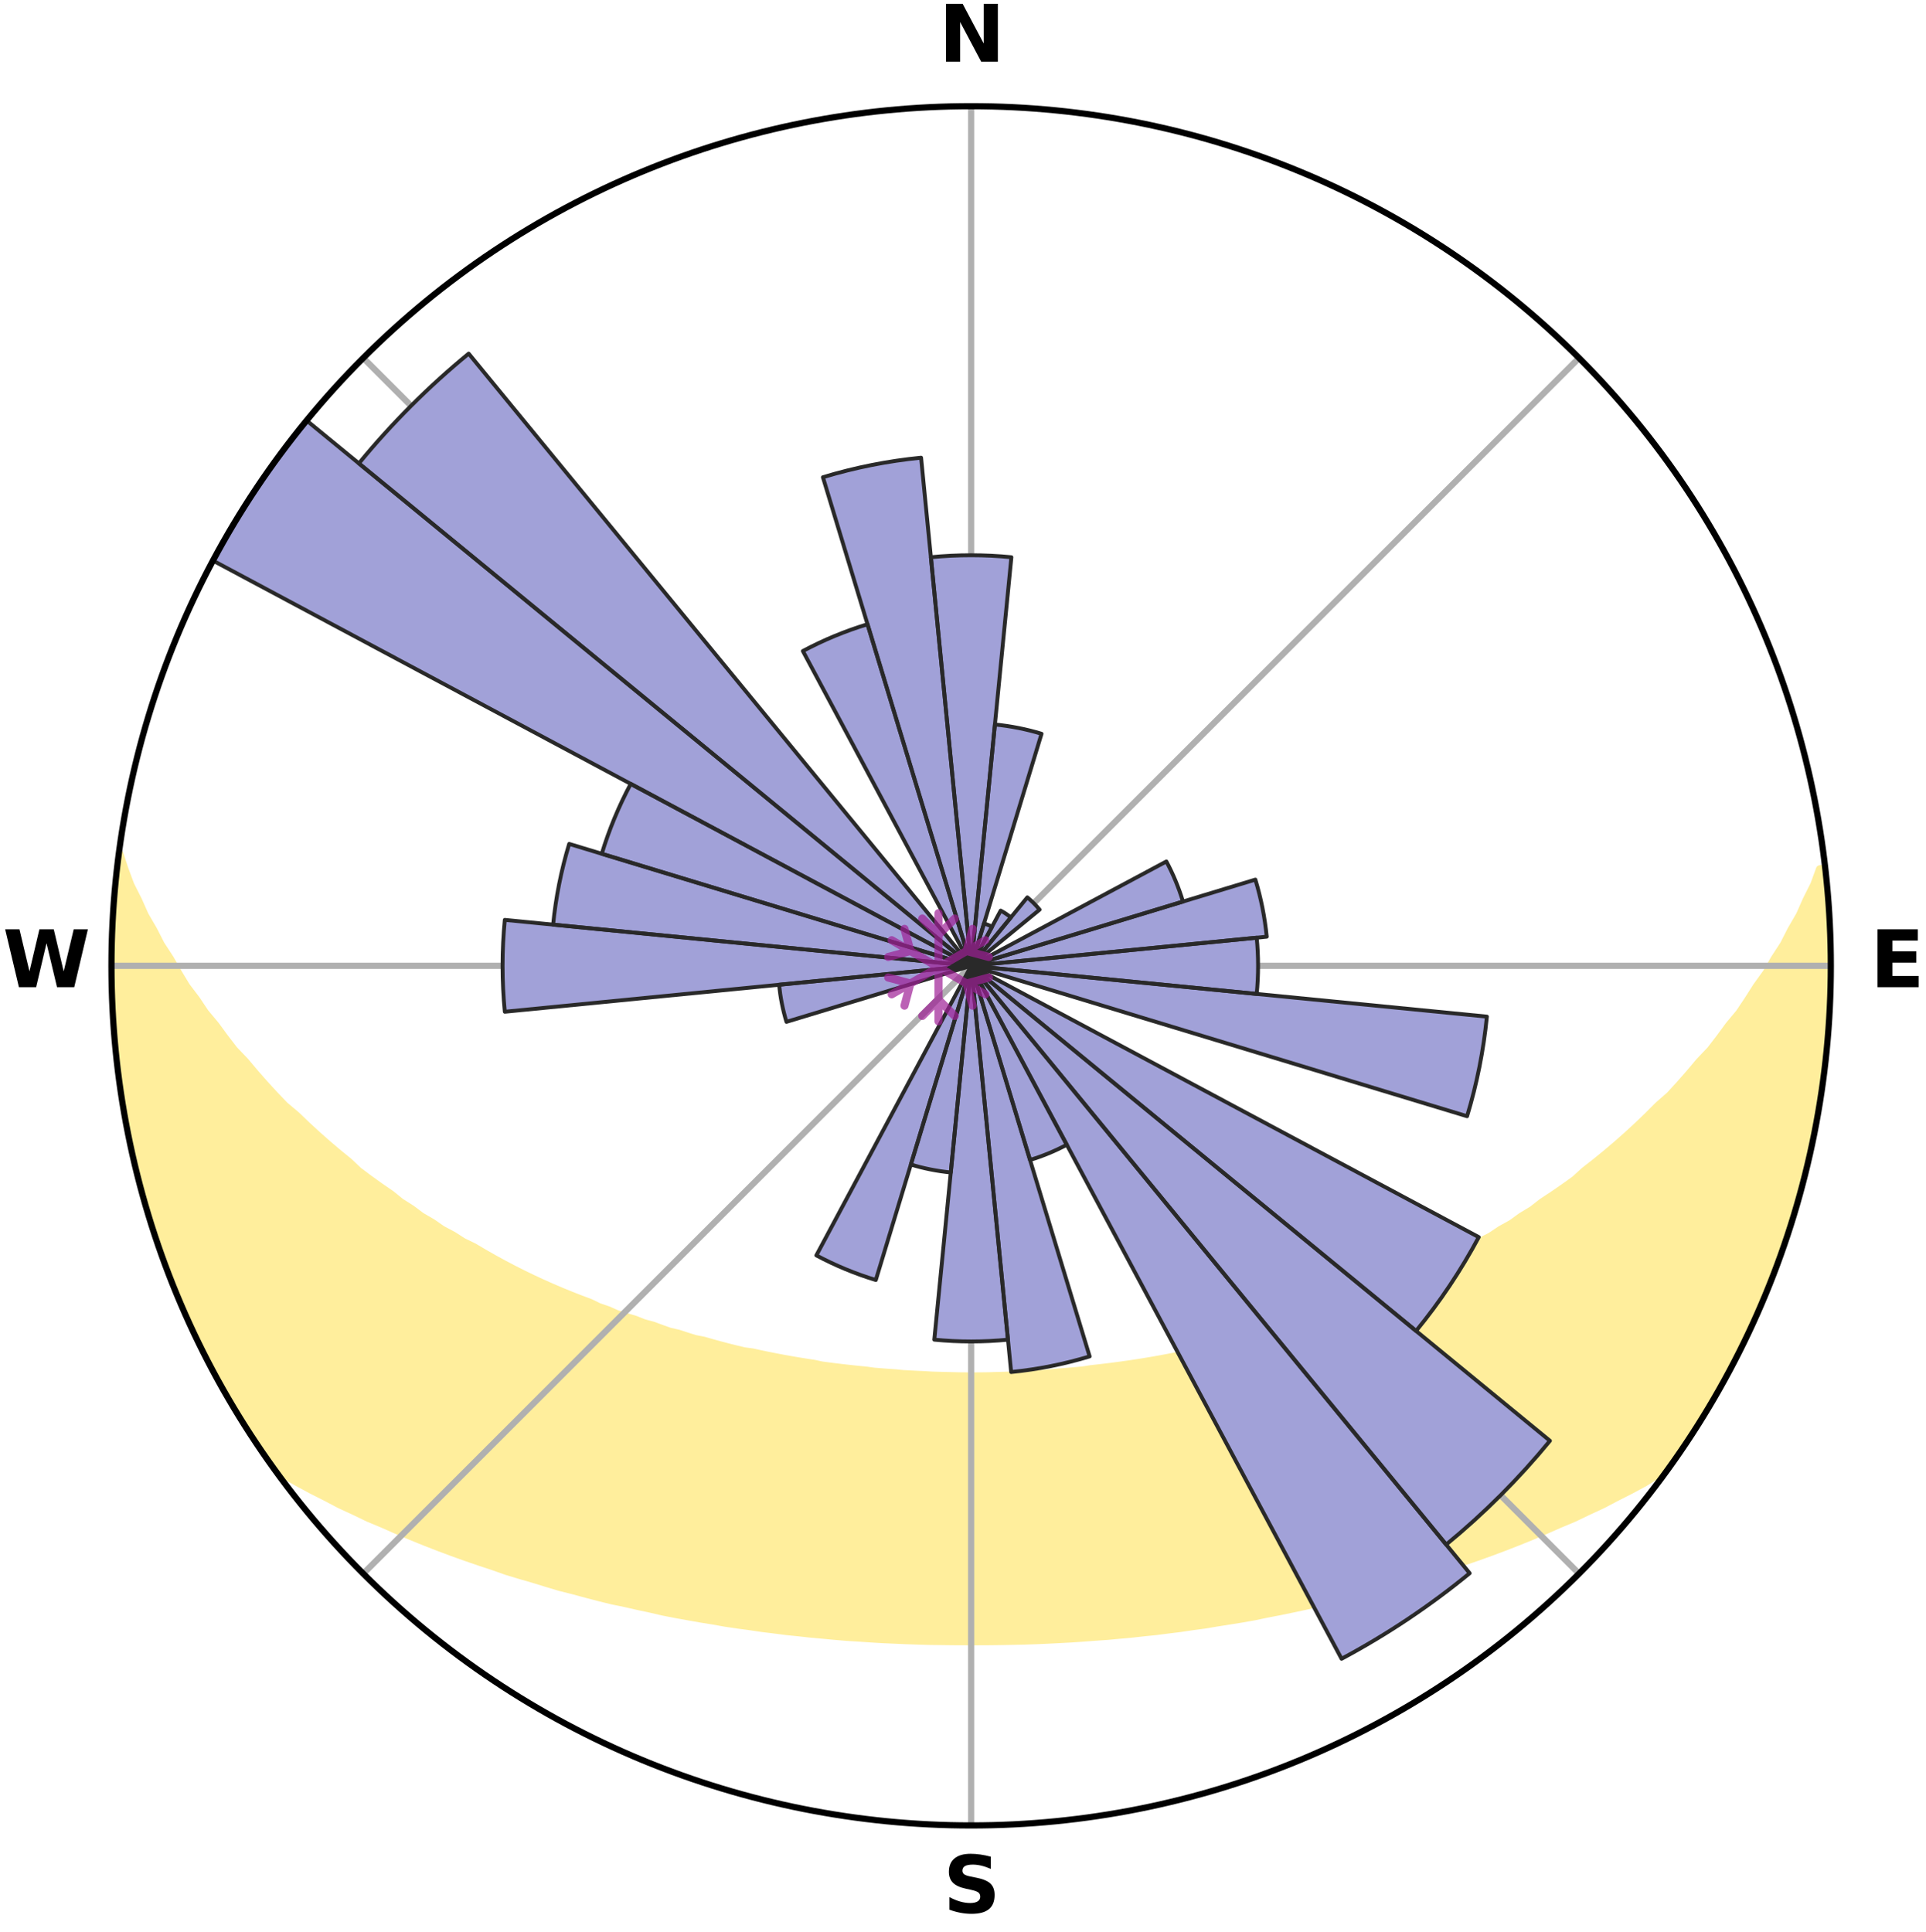 <?xml version="1.0" encoding="utf-8" standalone="no"?>
<!DOCTYPE svg PUBLIC "-//W3C//DTD SVG 1.1//EN"
  "http://www.w3.org/Graphics/SVG/1.1/DTD/svg11.dtd">
<svg xmlns:xlink="http://www.w3.org/1999/xlink" width="248.41pt" height="249.158pt" viewBox="0 0 248.41 249.158" xmlns="http://www.w3.org/2000/svg" version="1.1">
 <title>Ski Rose for Seefeld / Birkenlift &amp; Geigenbühellift</title>
 <defs>
  <style type="text/css">*{stroke-linejoin: round; stroke-linecap: butt}</style>
 </defs>
 <g id="figure_1">
  <g id="patch_1">
   <path d="M 0 249.158 
L 248.41 249.158 
L 248.41 0 
L 0 0 
z
" style="fill: #ffffff"/>
  </g>
  <g id="axes_1">
   <g id="patch_2">
    <path d="M 236.135 124.579 
C 236.135 110.018 233.267 95.599 227.695 82.147 
C 222.122 68.695 213.955 56.471 203.659 46.175 
C 193.363 35.879 181.139 27.711 167.687 22.139 
C 154.235 16.567 139.815 13.699 125.255 13.699 
C 110.694 13.699 96.275 16.567 82.823 22.139 
C 69.371 27.711 57.147 35.879 46.851 46.175 
C 36.555 56.471 28.387 68.695 22.815 82.147 
C 17.243 95.599 14.375 110.018 14.375 124.579 
C 14.375 139.14 17.243 153.559 22.815 167.011 
C 28.387 180.463 36.555 192.687 46.851 202.983 
C 57.147 213.279 69.371 221.447 82.823 227.019 
C 96.275 232.591 110.694 235.459 125.255 235.459 
C 139.815 235.459 154.235 232.591 167.687 227.019 
C 181.139 221.447 193.363 213.279 203.659 202.983 
C 213.955 192.687 222.122 180.463 227.695 167.011 
C 233.267 153.559 236.135 139.14 236.135 124.579 
M 125.255 124.579 
C 125.255 124.579 125.255 124.579 125.255 124.579 
C 125.255 124.579 125.255 124.579 125.255 124.579 
C 125.255 124.579 125.255 124.579 125.255 124.579 
C 125.255 124.579 125.255 124.579 125.255 124.579 
C 125.255 124.579 125.255 124.579 125.255 124.579 
C 125.255 124.579 125.255 124.579 125.255 124.579 
C 125.255 124.579 125.255 124.579 125.255 124.579 
C 125.255 124.579 125.255 124.579 125.255 124.579 
C 125.255 124.579 125.255 124.579 125.255 124.579 
C 125.255 124.579 125.255 124.579 125.255 124.579 
C 125.255 124.579 125.255 124.579 125.255 124.579 
C 125.255 124.579 125.255 124.579 125.255 124.579 
C 125.255 124.579 125.255 124.579 125.255 124.579 
C 125.255 124.579 125.255 124.579 125.255 124.579 
C 125.255 124.579 125.255 124.579 125.255 124.579 
C 125.255 124.579 125.255 124.579 125.255 124.579 
z
" style="fill: #ffffff"/>
   </g>
   <g id="PolyCollection_1">
    <defs>
     <path id="me39387649d" d="M 235.257 -137.112 
L 234.718 -137.051 
L 233.987 -135.049 
L 232.993 -133.058 
L 232.133 -131.116 
L 231.022 -129.197 
L 230.069 -127.324 
L 228.872 -125.483 
L 227.843 -123.684 
L 226.574 -121.926 
L 225.48 -120.203 
L 224.356 -118.518 
L 222.998 -116.887 
L 221.819 -115.281 
L 220.616 -113.714 
L 219.185 -112.213 
L 217.937 -110.728 
L 216.668 -109.282 
L 215.379 -107.875 
L 213.873 -106.549 
L 212.551 -105.226 
L 211.214 -103.942 
L 209.864 -102.698 
L 208.5 -101.493 
L 207.125 -100.328 
L 205.74 -99.202 
L 204.347 -98.115 
L 203.13 -97.002 
L 201.721 -95.99 
L 200.306 -95.016 
L 198.887 -94.08 
L 197.641 -93.105 
L 196.215 -92.241 
L 194.959 -91.332 
L 193.531 -90.538 
L 192.268 -89.694 
L 190.842 -88.968 
L 189.577 -88.187 
L 188.311 -87.436 
L 187.045 -86.714 
L 185.63 -86.116 
L 184.369 -85.453 
L 183.109 -84.817 
L 181.851 -84.209 
L 180.598 -83.628 
L 179.348 -83.072 
L 178.103 -82.542 
L 176.987 -81.934 
L 175.75 -81.452 
L 174.52 -80.993 
L 173.296 -80.557 
L 172.19 -80.039 
L 170.979 -79.646 
L 169.776 -79.274 
L 168.681 -78.818 
L 167.493 -78.484 
L 166.406 -78.066 
L 165.235 -77.769 
L 164.157 -77.386 
L 163.084 -77.022 
L 161.937 -76.774 
L 160.875 -76.442 
L 159.817 -76.125 
L 158.763 -75.824 
L 157.651 -75.634 
L 156.61 -75.361 
L 155.574 -75.102 
L 154.544 -74.856 
L 153.518 -74.624 
L 152.498 -74.403 
L 151.483 -74.195 
L 150.474 -73.998 
L 149.469 -73.812 
L 148.471 -73.637 
L 147.477 -73.472 
L 146.489 -73.316 
L 145.505 -73.17 
L 144.527 -73.033 
L 143.554 -72.904 
L 142.586 -72.783 
L 141.622 -72.67 
L 140.662 -72.564 
L 139.722 -72.412 
L 138.769 -72.323 
L 137.82 -72.24 
L 136.875 -72.164 
L 135.933 -72.093 
L 135.001 -71.991 
L 134.064 -71.935 
L 133.13 -71.883 
L 132.198 -71.837 
L 131.271 -71.773 
L 130.343 -71.74 
L 129.416 -71.711 
L 128.49 -71.687 
L 127.565 -71.658 
L 126.641 -71.646 
L 125.717 -71.639 
L 124.793 -71.639 
L 123.869 -71.647 
L 122.945 -71.668 
L 122.02 -71.689 
L 121.094 -71.714 
L 120.167 -71.743 
L 119.241 -71.799 
L 118.312 -71.842 
L 117.38 -71.889 
L 116.446 -71.941 
L 115.516 -72.034 
L 114.578 -72.1 
L 113.636 -72.171 
L 112.691 -72.249 
L 111.756 -72.381 
L 110.805 -72.474 
L 109.85 -72.574 
L 108.891 -72.68 
L 107.928 -72.794 
L 106.96 -72.916 
L 105.987 -73.045 
L 105.037 -73.253 
L 104.057 -73.402 
L 103.071 -73.561 
L 102.081 -73.729 
L 101.086 -73.907 
L 100.085 -74.096 
L 99.079 -74.295 
L 98.067 -74.506 
L 97.051 -74.729 
L 95.976 -74.874 
L 94.946 -75.12 
L 93.911 -75.379 
L 92.871 -75.652 
L 91.826 -75.94 
L 90.777 -76.242 
L 89.65 -76.461 
L 88.588 -76.794 
L 87.522 -77.143 
L 86.369 -77.407 
L 85.293 -77.79 
L 84.213 -78.19 
L 83.036 -78.505 
L 81.947 -78.943 
L 80.755 -79.296 
L 79.554 -79.669 
L 78.453 -80.165 
L 77.238 -80.58 
L 76.132 -81.119 
L 74.906 -81.577 
L 73.674 -82.059 
L 72.436 -82.565 
L 71.192 -83.095 
L 69.943 -83.651 
L 68.691 -84.232 
L 67.435 -84.84 
L 66.176 -85.476 
L 64.916 -86.139 
L 63.654 -86.83 
L 62.392 -87.55 
L 61.13 -88.299 
L 59.709 -88.991 
L 58.448 -89.802 
L 57.024 -90.56 
L 55.766 -91.435 
L 54.342 -92.262 
L 53.093 -93.202 
L 51.674 -94.101 
L 50.436 -95.107 
L 49.026 -96.078 
L 47.62 -97.087 
L 46.221 -98.135 
L 45.018 -99.28 
L 43.637 -100.403 
L 42.266 -101.564 
L 40.906 -102.765 
L 39.559 -104.005 
L 38.226 -105.285 
L 36.708 -106.564 
L 35.405 -107.926 
L 34.12 -109.328 
L 32.854 -110.77 
L 31.609 -112.25 
L 30.181 -113.747 
L 28.98 -115.309 
L 27.805 -116.91 
L 26.449 -118.536 
L 25.328 -120.216 
L 24.03 -121.928 
L 22.969 -123.686 
L 21.942 -125.481 
L 20.745 -127.316 
L 19.792 -129.184 
L 18.681 -131.097 
L 17.818 -133.034 
L 16.818 -135.02 
L 16.078 -137.018 
L 15.413 -139.04 
L 15.413 -139.04 
L 15.413 -139.04 
L 15.106 -137.129 
L 14.938 -135.201 
L 14.803 -133.272 
L 14.595 -131.347 
L 14.525 -129.414 
L 14.488 -127.48 
L 14.379 -125.547 
L 14.407 -123.612 
L 14.467 -121.678 
L 14.558 -119.746 
L 14.76 -117.821 
L 14.736 -115.881 
L 14.922 -113.955 
L 15.137 -112.033 
L 15.466 -110.125 
L 15.652 -108.199 
L 15.96 -106.289 
L 16.298 -104.385 
L 16.666 -102.486 
L 17.064 -100.594 
L 17.491 -98.707 
L 17.949 -96.828 
L 18.436 -94.956 
L 18.955 -93.091 
L 19.593 -91.264 
L 20.172 -89.419 
L 20.782 -87.583 
L 21.423 -85.758 
L 22.095 -83.943 
L 22.885 -82.176 
L 23.597 -80.377 
L 24.364 -78.601 
L 25.246 -76.877 
L 26.078 -75.131 
L 26.935 -73.397 
L 27.841 -71.688 
L 28.784 -69.998 
L 29.763 -68.33 
L 30.718 -66.647 
L 31.761 -65.017 
L 32.809 -63.391 
L 33.888 -61.784 
L 35.013 -60.21 
L 36.582 -58.964 
L 38.395 -57.93 
L 40.226 -56.944 
L 42.073 -56.009 
L 43.866 -55.067 
L 45.72 -54.212 
L 47.519 -53.347 
L 49.375 -52.572 
L 51.172 -51.778 
L 52.966 -51.017 
L 54.757 -50.289 
L 56.543 -49.593 
L 58.323 -48.927 
L 60.098 -48.291 
L 61.866 -47.683 
L 63.627 -47.103 
L 65.34 -46.496 
L 67.087 -45.969 
L 68.825 -45.467 
L 70.523 -44.943 
L 72.211 -44.438 
L 73.925 -44.007 
L 75.603 -43.554 
L 77.27 -43.117 
L 78.935 -42.708 
L 80.614 -42.361 
L 82.26 -41.986 
L 83.901 -41.637 
L 85.515 -41.262 
L 87.14 -40.944 
L 88.762 -40.651 
L 90.373 -40.367 
L 91.98 -40.107 
L 93.566 -39.824 
L 95.158 -39.589 
L 96.746 -39.376 
L 98.317 -39.142 
L 99.891 -38.951 
L 101.452 -38.748 
L 103.017 -38.591 
L 104.569 -38.418 
L 106.123 -38.279 
L 107.667 -38.134 
L 109.209 -38.002 
L 110.751 -37.907 
L 112.286 -37.802 
L 113.818 -37.71 
L 115.349 -37.641 
L 116.877 -37.574 
L 118.403 -37.519 
L 119.928 -37.478 
L 121.451 -37.459 
L 122.973 -37.44 
L 124.494 -37.433 
L 126.015 -37.432 
L 127.537 -37.439 
L 129.059 -37.458 
L 130.582 -37.488 
L 132.107 -37.518 
L 133.633 -37.572 
L 135.16 -37.639 
L 136.69 -37.718 
L 138.224 -37.8 
L 139.759 -37.904 
L 141.297 -38.023 
L 142.843 -38.13 
L 144.388 -38.275 
L 145.941 -38.414 
L 147.494 -38.587 
L 149.059 -38.744 
L 150.621 -38.946 
L 152.194 -39.138 
L 153.765 -39.371 
L 155.353 -39.584 
L 156.934 -39.85 
L 158.531 -40.102 
L 160.139 -40.361 
L 161.751 -40.645 
L 163.353 -40.981 
L 164.98 -41.293 
L 166.612 -41.63 
L 168.254 -41.979 
L 169.899 -42.354 
L 171.556 -42.743 
L 173.244 -43.11 
L 174.911 -43.547 
L 176.59 -43.999 
L 178.27 -44.482 
L 179.992 -44.936 
L 181.691 -45.459 
L 183.429 -45.961 
L 185.135 -46.542 
L 186.889 -47.095 
L 188.65 -47.675 
L 190.418 -48.283 
L 192.193 -48.919 
L 193.974 -49.585 
L 195.761 -50.281 
L 197.552 -51.009 
L 199.346 -51.77 
L 201.143 -52.563 
L 203 -53.338 
L 204.8 -54.204 
L 206.653 -55.059 
L 208.446 -56.001 
L 210.294 -56.936 
L 212.124 -57.922 
L 213.876 -59.003 
L 215.505 -60.204 
L 216.631 -61.778 
L 217.715 -63.381 
L 218.76 -65.01 
L 219.766 -66.663 
L 220.787 -68.306 
L 221.69 -70.019 
L 222.632 -71.707 
L 223.523 -73.424 
L 224.48 -75.107 
L 225.297 -76.861 
L 226.138 -78.604 
L 226.908 -80.379 
L 227.682 -82.153 
L 228.408 -83.946 
L 229.087 -85.758 
L 229.719 -87.586 
L 230.304 -89.43 
L 230.955 -91.252 
L 231.5 -93.108 
L 232.075 -94.955 
L 232.485 -96.848 
L 233.019 -98.707 
L 233.484 -100.585 
L 233.79 -102.497 
L 234.199 -104.388 
L 234.552 -106.289 
L 234.883 -108.195 
L 235.175 -110.108 
L 235.419 -112.027 
L 235.458 -113.968 
L 235.635 -115.892 
L 235.774 -117.819 
L 235.877 -119.749 
L 235.945 -121.681 
L 235.978 -123.613 
L 235.975 -125.545 
L 235.938 -127.477 
L 235.869 -129.409 
L 235.764 -131.338 
L 235.627 -133.266 
L 235.458 -135.19 
L 235.257 -137.112 
z
" style="stroke: #ffee9c"/>
    </defs>
    <g clip-path="url(#p92037ee649)">
     <use xlink:href="#me39387649d" x="0" y="249.158" style="fill: #ffee9c; stroke: #ffee9c"/>
    </g>
   </g>
   <g id="matplotlib.axis_1">
    <g id="xtick_1">
     <g id="line2d_1">
      <path d="M 125.255 124.579 
L 125.255 13.699 
" clip-path="url(#p92037ee649)" style="fill: none; stroke: #b0b0b0; stroke-width: 0.8; stroke-linecap: square"/>
     </g>
     <g id="text_1">
      <!-- N -->
      <g transform="translate(121.07 7.958) scale(0.1 -0.1)">
       <defs>
        <path id="DejaVuSans-Bold-4e" d="M 588 4666 
L 1931 4666 
L 3628 1466 
L 3628 4666 
L 4769 4666 
L 4769 0 
L 3425 0 
L 1728 3200 
L 1728 0 
L 588 0 
L 588 4666 
z
" transform="scale(0.016)"/>
       </defs>
       <use xlink:href="#DejaVuSans-Bold-4e"/>
      </g>
     </g>
    </g>
    <g id="xtick_2">
     <g id="line2d_2">
      <path d="M 125.255 124.579 
L 203.659 46.175 
" clip-path="url(#p92037ee649)" style="fill: none; stroke: #b0b0b0; stroke-width: 0.8; stroke-linecap: square"/>
     </g>
    </g>
    <g id="xtick_3">
     <g id="line2d_3">
      <path d="M 125.255 124.579 
L 236.135 124.579 
" clip-path="url(#p92037ee649)" style="fill: none; stroke: #b0b0b0; stroke-width: 0.8; stroke-linecap: square"/>
     </g>
     <g id="text_2">
      <!-- E -->
      <g transform="translate(241.219 127.338) scale(0.1 -0.1)">
       <defs>
        <path id="DejaVuSans-Bold-45" d="M 588 4666 
L 3834 4666 
L 3834 3756 
L 1791 3756 
L 1791 2888 
L 3713 2888 
L 3713 1978 
L 1791 1978 
L 1791 909 
L 3903 909 
L 3903 0 
L 588 0 
L 588 4666 
z
" transform="scale(0.016)"/>
       </defs>
       <use xlink:href="#DejaVuSans-Bold-45"/>
      </g>
     </g>
    </g>
    <g id="xtick_4">
     <g id="line2d_4">
      <path d="M 125.255 124.579 
L 203.659 202.983 
" clip-path="url(#p92037ee649)" style="fill: none; stroke: #b0b0b0; stroke-width: 0.8; stroke-linecap: square"/>
     </g>
    </g>
    <g id="xtick_5">
     <g id="line2d_5">
      <path d="M 125.255 124.579 
L 125.255 235.459 
" clip-path="url(#p92037ee649)" style="fill: none; stroke: #b0b0b0; stroke-width: 0.8; stroke-linecap: square"/>
     </g>
     <g id="text_3">
      <!-- S -->
      <g transform="translate(121.654 246.718) scale(0.1 -0.1)">
       <defs>
        <path id="DejaVuSans-Bold-53" d="M 3834 4519 
L 3834 3531 
Q 3450 3703 3084 3790 
Q 2719 3878 2394 3878 
Q 1963 3878 1756 3759 
Q 1550 3641 1550 3391 
Q 1550 3203 1689 3098 
Q 1828 2994 2194 2919 
L 2706 2816 
Q 3484 2659 3812 2340 
Q 4141 2022 4141 1434 
Q 4141 663 3683 286 
Q 3225 -91 2284 -91 
Q 1841 -91 1394 -6 
Q 947 78 500 244 
L 500 1259 
Q 947 1022 1364 901 
Q 1781 781 2169 781 
Q 2563 781 2772 912 
Q 2981 1044 2981 1288 
Q 2981 1506 2839 1625 
Q 2697 1744 2272 1838 
L 1806 1941 
Q 1106 2091 782 2419 
Q 459 2747 459 3303 
Q 459 4000 909 4375 
Q 1359 4750 2203 4750 
Q 2588 4750 2994 4692 
Q 3400 4634 3834 4519 
z
" transform="scale(0.016)"/>
       </defs>
       <use xlink:href="#DejaVuSans-Bold-53"/>
      </g>
     </g>
    </g>
    <g id="xtick_6">
     <g id="line2d_6">
      <path d="M 125.255 124.579 
L 46.851 202.983 
" clip-path="url(#p92037ee649)" style="fill: none; stroke: #b0b0b0; stroke-width: 0.8; stroke-linecap: square"/>
     </g>
    </g>
    <g id="xtick_7">
     <g id="line2d_7">
      <path d="M 125.255 124.579 
L 14.375 124.579 
" clip-path="url(#p92037ee649)" style="fill: none; stroke: #b0b0b0; stroke-width: 0.8; stroke-linecap: square"/>
     </g>
     <g id="text_4">
      <!-- W -->
      <g transform="translate(0.36 127.338) scale(0.1 -0.1)">
       <defs>
        <path id="DejaVuSans-Bold-57" d="M 191 4666 
L 1344 4666 
L 2150 1275 
L 2950 4666 
L 4109 4666 
L 4909 1275 
L 5716 4666 
L 6859 4666 
L 5759 0 
L 4372 0 
L 3525 3547 
L 2688 0 
L 1300 0 
L 191 4666 
z
" transform="scale(0.016)"/>
       </defs>
       <use xlink:href="#DejaVuSans-Bold-57"/>
      </g>
     </g>
    </g>
    <g id="xtick_8">
     <g id="line2d_8">
      <path d="M 125.255 124.579 
L 46.851 46.175 
" clip-path="url(#p92037ee649)" style="fill: none; stroke: #b0b0b0; stroke-width: 0.8; stroke-linecap: square"/>
     </g>
    </g>
   </g>
   <g id="matplotlib.axis_2"/>
   <g id="patch_3">
    <path d="M 125.255 124.579 
C 125.255 124.579 125.255 124.579 125.255 124.579 
C 125.255 124.579 125.255 124.579 125.255 124.579 
L 125.255 124.579 
C 125.255 124.579 125.255 124.579 125.255 124.579 
C 125.255 124.579 125.255 124.579 125.255 124.579 
z
" clip-path="url(#p92037ee649)" style="fill: #d9d9d9"/>
   </g>
   <g id="patch_4">
    <path d="M 125.255 124.579 
C 125.255 124.579 125.255 124.579 125.255 124.579 
C 125.255 124.579 125.255 124.579 125.255 124.579 
L 125.255 124.579 
C 125.255 124.579 125.255 124.579 125.255 124.579 
C 125.255 124.579 125.255 124.579 125.255 124.579 
z
" clip-path="url(#p92037ee649)" style="fill: #d9d9d9"/>
   </g>
   <g id="patch_5">
    <path d="M 125.255 124.579 
C 125.255 124.579 125.255 124.579 125.255 124.579 
C 125.255 124.579 125.255 124.579 125.255 124.579 
L 125.255 124.579 
C 125.255 124.579 125.255 124.579 125.255 124.579 
C 125.255 124.579 125.255 124.579 125.255 124.579 
z
" clip-path="url(#p92037ee649)" style="fill: #d9d9d9"/>
   </g>
   <g id="patch_6">
    <path d="M 125.255 124.579 
C 125.255 124.579 125.255 124.579 125.255 124.579 
C 125.255 124.579 125.255 124.579 125.255 124.579 
L 125.255 124.579 
C 125.255 124.579 125.255 124.579 125.255 124.579 
C 125.255 124.579 125.255 124.579 125.255 124.579 
z
" clip-path="url(#p92037ee649)" style="fill: #d9d9d9"/>
   </g>
   <g id="patch_7">
    <path d="M 125.255 124.579 
C 125.255 124.579 125.255 124.579 125.255 124.579 
C 125.255 124.579 125.255 124.579 125.255 124.579 
L 125.255 124.579 
C 125.255 124.579 125.255 124.579 125.255 124.579 
C 125.255 124.579 125.255 124.579 125.255 124.579 
z
" clip-path="url(#p92037ee649)" style="fill: #d9d9d9"/>
   </g>
   <g id="patch_8">
    <path d="M 125.255 124.579 
C 125.255 124.579 125.255 124.579 125.255 124.579 
C 125.255 124.579 125.255 124.579 125.255 124.579 
L 125.255 124.579 
C 125.255 124.579 125.255 124.579 125.255 124.579 
C 125.255 124.579 125.255 124.579 125.255 124.579 
z
" clip-path="url(#p92037ee649)" style="fill: #d9d9d9"/>
   </g>
   <g id="patch_9">
    <path d="M 125.255 124.579 
C 125.255 124.579 125.255 124.579 125.255 124.579 
C 125.255 124.579 125.255 124.579 125.255 124.579 
L 125.255 124.579 
C 125.255 124.579 125.255 124.579 125.255 124.579 
C 125.255 124.579 125.255 124.579 125.255 124.579 
z
" clip-path="url(#p92037ee649)" style="fill: #d9d9d9"/>
   </g>
   <g id="patch_10">
    <path d="M 125.255 124.579 
C 125.255 124.579 125.255 124.579 125.255 124.579 
C 125.255 124.579 125.255 124.579 125.255 124.579 
L 125.255 124.579 
C 125.255 124.579 125.255 124.579 125.255 124.579 
C 125.255 124.579 125.255 124.579 125.255 124.579 
z
" clip-path="url(#p92037ee649)" style="fill: #d9d9d9"/>
   </g>
   <g id="patch_11">
    <path d="M 125.255 124.579 
C 125.255 124.579 125.255 124.579 125.255 124.579 
C 125.255 124.579 125.255 124.579 125.255 124.579 
L 125.255 124.579 
C 125.255 124.579 125.255 124.579 125.255 124.579 
C 125.255 124.579 125.255 124.579 125.255 124.579 
z
" clip-path="url(#p92037ee649)" style="fill: #d9d9d9"/>
   </g>
   <g id="patch_12">
    <path d="M 125.255 124.579 
C 125.255 124.579 125.255 124.579 125.255 124.579 
C 125.255 124.579 125.255 124.579 125.255 124.579 
L 125.255 124.579 
C 125.255 124.579 125.255 124.579 125.255 124.579 
C 125.255 124.579 125.255 124.579 125.255 124.579 
z
" clip-path="url(#p92037ee649)" style="fill: #d9d9d9"/>
   </g>
   <g id="patch_13">
    <path d="M 125.255 124.579 
C 125.255 124.579 125.255 124.579 125.255 124.579 
C 125.255 124.579 125.255 124.579 125.255 124.579 
L 125.255 124.579 
C 125.255 124.579 125.255 124.579 125.255 124.579 
C 125.255 124.579 125.255 124.579 125.255 124.579 
z
" clip-path="url(#p92037ee649)" style="fill: #d9d9d9"/>
   </g>
   <g id="patch_14">
    <path d="M 125.255 124.579 
C 125.255 124.579 125.255 124.579 125.255 124.579 
C 125.255 124.579 125.255 124.579 125.255 124.579 
L 125.255 124.579 
C 125.255 124.579 125.255 124.579 125.255 124.579 
C 125.255 124.579 125.255 124.579 125.255 124.579 
z
" clip-path="url(#p92037ee649)" style="fill: #d9d9d9"/>
   </g>
   <g id="patch_15">
    <path d="M 125.255 124.579 
C 125.255 124.579 125.255 124.579 125.255 124.579 
C 125.255 124.579 125.255 124.579 125.255 124.579 
L 125.255 124.579 
C 125.255 124.579 125.255 124.579 125.255 124.579 
C 125.255 124.579 125.255 124.579 125.255 124.579 
z
" clip-path="url(#p92037ee649)" style="fill: #d9d9d9"/>
   </g>
   <g id="patch_16">
    <path d="M 125.255 124.579 
C 125.255 124.579 125.255 124.579 125.255 124.579 
C 125.255 124.579 125.255 124.579 125.255 124.579 
L 125.255 124.579 
C 125.255 124.579 125.255 124.579 125.255 124.579 
C 125.255 124.579 125.255 124.579 125.255 124.579 
z
" clip-path="url(#p92037ee649)" style="fill: #d9d9d9"/>
   </g>
   <g id="patch_17">
    <path d="M 125.255 124.579 
C 125.255 124.579 125.255 124.579 125.255 124.579 
C 125.255 124.579 125.255 124.579 125.255 124.579 
L 125.255 124.579 
C 125.255 124.579 125.255 124.579 125.255 124.579 
C 125.255 124.579 125.255 124.579 125.255 124.579 
z
" clip-path="url(#p92037ee649)" style="fill: #d9d9d9"/>
   </g>
   <g id="patch_18">
    <path d="M 125.255 124.579 
C 125.255 124.579 125.255 124.579 125.255 124.579 
C 125.255 124.579 125.255 124.579 125.255 124.579 
L 125.255 124.579 
C 125.255 124.579 125.255 124.579 125.255 124.579 
C 125.255 124.579 125.255 124.579 125.255 124.579 
z
" clip-path="url(#p92037ee649)" style="fill: #d9d9d9"/>
   </g>
   <g id="patch_19">
    <path d="M 125.255 124.579 
C 125.255 124.579 125.255 124.579 125.255 124.579 
C 125.255 124.579 125.255 124.579 125.255 124.579 
L 125.255 124.579 
C 125.255 124.579 125.255 124.579 125.255 124.579 
C 125.255 124.579 125.255 124.579 125.255 124.579 
z
" clip-path="url(#p92037ee649)" style="fill: #d9d9d9"/>
   </g>
   <g id="patch_20">
    <path d="M 125.255 124.579 
C 125.255 124.579 125.255 124.579 125.255 124.579 
C 125.255 124.579 125.255 124.579 125.255 124.579 
L 125.255 124.579 
C 125.255 124.579 125.255 124.579 125.255 124.579 
C 125.255 124.579 125.255 124.579 125.255 124.579 
z
" clip-path="url(#p92037ee649)" style="fill: #d9d9d9"/>
   </g>
   <g id="patch_21">
    <path d="M 125.255 124.579 
C 125.255 124.579 125.255 124.579 125.255 124.579 
C 125.255 124.579 125.255 124.579 125.255 124.579 
L 125.255 124.579 
C 125.255 124.579 125.255 124.579 125.255 124.579 
C 125.255 124.579 125.255 124.579 125.255 124.579 
z
" clip-path="url(#p92037ee649)" style="fill: #d9d9d9"/>
   </g>
   <g id="patch_22">
    <path d="M 125.255 124.579 
C 125.255 124.579 125.255 124.579 125.255 124.579 
C 125.255 124.579 125.255 124.579 125.255 124.579 
L 125.255 124.579 
C 125.255 124.579 125.255 124.579 125.255 124.579 
C 125.255 124.579 125.255 124.579 125.255 124.579 
z
" clip-path="url(#p92037ee649)" style="fill: #d9d9d9"/>
   </g>
   <g id="patch_23">
    <path d="M 125.255 124.579 
C 125.255 124.579 125.255 124.579 125.255 124.579 
C 125.255 124.579 125.255 124.579 125.255 124.579 
L 125.255 124.579 
C 125.255 124.579 125.255 124.579 125.255 124.579 
C 125.255 124.579 125.255 124.579 125.255 124.579 
z
" clip-path="url(#p92037ee649)" style="fill: #d9d9d9"/>
   </g>
   <g id="patch_24">
    <path d="M 125.255 124.579 
C 125.255 124.579 125.255 124.579 125.255 124.579 
C 125.255 124.579 125.255 124.579 125.255 124.579 
L 125.255 124.579 
C 125.255 124.579 125.255 124.579 125.255 124.579 
C 125.255 124.579 125.255 124.579 125.255 124.579 
z
" clip-path="url(#p92037ee649)" style="fill: #d9d9d9"/>
   </g>
   <g id="patch_25">
    <path d="M 125.255 124.579 
C 125.255 124.579 125.255 124.579 125.255 124.579 
C 125.255 124.579 125.255 124.579 125.255 124.579 
L 125.255 124.579 
C 125.255 124.579 125.255 124.579 125.255 124.579 
C 125.255 124.579 125.255 124.579 125.255 124.579 
z
" clip-path="url(#p92037ee649)" style="fill: #d9d9d9"/>
   </g>
   <g id="patch_26">
    <path d="M 125.255 124.579 
C 125.255 124.579 125.255 124.579 125.255 124.579 
C 125.255 124.579 125.255 124.579 125.255 124.579 
L 125.255 124.579 
C 125.255 124.579 125.255 124.579 125.255 124.579 
C 125.255 124.579 125.255 124.579 125.255 124.579 
z
" clip-path="url(#p92037ee649)" style="fill: #d9d9d9"/>
   </g>
   <g id="patch_27">
    <path d="M 125.255 124.579 
C 125.255 124.579 125.255 124.579 125.255 124.579 
C 125.255 124.579 125.255 124.579 125.255 124.579 
L 125.255 124.579 
C 125.255 124.579 125.255 124.579 125.255 124.579 
C 125.255 124.579 125.255 124.579 125.255 124.579 
z
" clip-path="url(#p92037ee649)" style="fill: #d9d9d9"/>
   </g>
   <g id="patch_28">
    <path d="M 125.255 124.579 
C 125.255 124.579 125.255 124.579 125.255 124.579 
C 125.255 124.579 125.255 124.579 125.255 124.579 
L 125.255 124.579 
C 125.255 124.579 125.255 124.579 125.255 124.579 
C 125.255 124.579 125.255 124.579 125.255 124.579 
z
" clip-path="url(#p92037ee649)" style="fill: #d9d9d9"/>
   </g>
   <g id="patch_29">
    <path d="M 125.255 124.579 
C 125.255 124.579 125.255 124.579 125.255 124.579 
C 125.255 124.579 125.255 124.579 125.255 124.579 
L 125.255 124.579 
C 125.255 124.579 125.255 124.579 125.255 124.579 
C 125.255 124.579 125.255 124.579 125.255 124.579 
z
" clip-path="url(#p92037ee649)" style="fill: #d9d9d9"/>
   </g>
   <g id="patch_30">
    <path d="M 125.255 124.579 
C 125.255 124.579 125.255 124.579 125.255 124.579 
C 125.255 124.579 125.255 124.579 125.255 124.579 
L 125.255 124.579 
C 125.255 124.579 125.255 124.579 125.255 124.579 
C 125.255 124.579 125.255 124.579 125.255 124.579 
z
" clip-path="url(#p92037ee649)" style="fill: #d9d9d9"/>
   </g>
   <g id="patch_31">
    <path d="M 125.255 124.579 
C 125.255 124.579 125.255 124.579 125.255 124.579 
C 125.255 124.579 125.255 124.579 125.255 124.579 
L 125.255 124.579 
C 125.255 124.579 125.255 124.579 125.255 124.579 
C 125.255 124.579 125.255 124.579 125.255 124.579 
z
" clip-path="url(#p92037ee649)" style="fill: #d9d9d9"/>
   </g>
   <g id="patch_32">
    <path d="M 125.255 124.579 
C 125.255 124.579 125.255 124.579 125.255 124.579 
C 125.255 124.579 125.255 124.579 125.255 124.579 
L 125.255 124.579 
C 125.255 124.579 125.255 124.579 125.255 124.579 
C 125.255 124.579 125.255 124.579 125.255 124.579 
z
" clip-path="url(#p92037ee649)" style="fill: #d9d9d9"/>
   </g>
   <g id="patch_33">
    <path d="M 125.255 124.579 
C 125.255 124.579 125.255 124.579 125.255 124.579 
C 125.255 124.579 125.255 124.579 125.255 124.579 
L 125.255 124.579 
C 125.255 124.579 125.255 124.579 125.255 124.579 
C 125.255 124.579 125.255 124.579 125.255 124.579 
z
" clip-path="url(#p92037ee649)" style="fill: #d9d9d9"/>
   </g>
   <g id="patch_34">
    <path d="M 125.255 124.579 
C 125.255 124.579 125.255 124.579 125.255 124.579 
C 125.255 124.579 125.255 124.579 125.255 124.579 
L 125.255 124.579 
C 125.255 124.579 125.255 124.579 125.255 124.579 
C 125.255 124.579 125.255 124.579 125.255 124.579 
z
" clip-path="url(#p92037ee649)" style="fill: #d9d9d9"/>
   </g>
   <g id="patch_35">
    <path d="M 125.255 124.579 
C 125.255 124.579 125.255 124.579 125.255 124.579 
C 125.255 124.579 125.255 124.579 125.255 124.579 
L 130.446 71.876 
C 128.721 71.706 126.988 71.621 125.255 71.621 
C 123.521 71.621 121.789 71.706 120.064 71.876 
z
" clip-path="url(#p92037ee649)" style="fill: #a1a1d8"/>
   </g>
   <g id="patch_36">
    <path d="M 125.255 124.579 
C 125.255 124.579 125.255 124.579 125.255 124.579 
C 125.255 124.579 125.255 124.579 125.255 124.579 
L 134.334 94.648 
C 133.355 94.35 132.361 94.101 131.357 93.902 
C 130.353 93.702 129.34 93.552 128.321 93.451 
z
" clip-path="url(#p92037ee649)" style="fill: #a1a1d8"/>
   </g>
   <g id="patch_37">
    <path d="M 125.255 124.579 
C 125.255 124.579 125.255 124.579 125.255 124.579 
C 125.255 124.579 125.255 124.579 125.255 124.579 
L 127.947 119.543 
C 127.782 119.455 127.613 119.375 127.44 119.303 
C 127.268 119.232 127.091 119.169 126.913 119.114 
z
" clip-path="url(#p92037ee649)" style="fill: #a1a1d8"/>
   </g>
   <g id="patch_38">
    <path d="M 125.255 124.579 
C 125.255 124.579 125.255 124.579 125.255 124.579 
C 125.255 124.579 125.255 124.579 125.255 124.579 
L 130.378 118.336 
C 130.174 118.169 129.961 118.011 129.742 117.864 
C 129.522 117.717 129.295 117.581 129.062 117.457 
z
" clip-path="url(#p92037ee649)" style="fill: #a1a1d8"/>
   </g>
   <g id="patch_39">
    <path d="M 125.255 124.579 
C 125.255 124.579 125.255 124.579 125.255 124.579 
C 125.255 124.579 125.255 124.579 125.255 124.579 
L 134.084 117.334 
C 133.846 117.045 133.595 116.767 133.331 116.503 
C 133.067 116.239 132.789 115.987 132.5 115.75 
z
" clip-path="url(#p92037ee649)" style="fill: #a1a1d8"/>
   </g>
   <g id="patch_40">
    <path d="M 125.255 124.579 
C 125.255 124.579 125.255 124.579 125.255 124.579 
C 125.255 124.579 125.255 124.579 125.255 124.579 
L 125.255 124.579 
C 125.255 124.579 125.255 124.579 125.255 124.579 
C 125.255 124.579 125.255 124.579 125.255 124.579 
z
" clip-path="url(#p92037ee649)" style="fill: #a1a1d8"/>
   </g>
   <g id="patch_41">
    <path d="M 125.255 124.579 
C 125.255 124.579 125.255 124.579 125.255 124.579 
C 125.255 124.579 125.255 124.579 125.255 124.579 
L 152.578 116.291 
C 152.307 115.396 151.992 114.516 151.634 113.652 
C 151.277 112.789 150.877 111.943 150.436 111.119 
z
" clip-path="url(#p92037ee649)" style="fill: #a1a1d8"/>
   </g>
   <g id="patch_42">
    <path d="M 125.255 124.579 
C 125.255 124.579 125.255 124.579 125.255 124.579 
C 125.255 124.579 125.255 124.579 125.255 124.579 
L 163.378 120.824 
C 163.255 119.576 163.071 118.335 162.827 117.106 
C 162.582 115.876 162.277 114.659 161.913 113.459 
z
" clip-path="url(#p92037ee649)" style="fill: #a1a1d8"/>
   </g>
   <g id="patch_43">
    <path d="M 125.255 124.579 
C 125.255 124.579 125.255 124.579 125.255 124.579 
C 125.255 124.579 125.255 124.579 125.255 124.579 
L 162.086 128.207 
C 162.204 127.001 162.264 125.79 162.264 124.579 
C 162.264 123.368 162.204 122.157 162.086 120.952 
z
" clip-path="url(#p92037ee649)" style="fill: #a1a1d8"/>
   </g>
   <g id="patch_44">
    <path d="M 125.255 124.579 
C 125.255 124.579 125.255 124.579 125.255 124.579 
C 125.255 124.579 125.255 124.579 125.255 124.579 
L 189.218 143.982 
C 189.853 141.888 190.385 139.765 190.812 137.619 
C 191.238 135.473 191.56 133.308 191.774 131.131 
z
" clip-path="url(#p92037ee649)" style="fill: #a1a1d8"/>
   </g>
   <g id="patch_45">
    <path d="M 125.255 124.579 
C 125.255 124.579 125.255 124.579 125.255 124.579 
C 125.255 124.579 125.255 124.579 125.255 124.579 
L 125.255 124.579 
C 125.255 124.579 125.255 124.579 125.255 124.579 
C 125.255 124.579 125.255 124.579 125.255 124.579 
z
" clip-path="url(#p92037ee649)" style="fill: #a1a1d8"/>
   </g>
   <g id="patch_46">
    <path d="M 125.255 124.579 
C 125.255 124.579 125.255 124.579 125.255 124.579 
C 125.255 124.579 125.255 124.579 125.255 124.579 
L 182.642 171.675 
C 184.183 169.797 185.631 167.844 186.981 165.823 
C 188.331 163.803 189.581 161.718 190.727 159.575 
z
" clip-path="url(#p92037ee649)" style="fill: #a1a1d8"/>
   </g>
   <g id="patch_47">
    <path d="M 125.255 124.579 
C 125.255 124.579 125.255 124.579 125.255 124.579 
C 125.255 124.579 125.255 124.579 125.255 124.579 
L 186.521 199.233 
C 188.965 197.227 191.309 195.103 193.544 192.868 
C 195.779 190.633 197.903 188.289 199.908 185.846 
z
" clip-path="url(#p92037ee649)" style="fill: #a1a1d8"/>
   </g>
   <g id="patch_48">
    <path d="M 125.255 124.579 
C 125.255 124.579 125.255 124.579 125.255 124.579 
C 125.255 124.579 125.255 124.579 125.255 124.579 
L 173.032 213.965 
C 175.958 212.401 178.805 210.694 181.564 208.851 
C 184.322 207.008 186.988 205.031 189.553 202.926 
z
" clip-path="url(#p92037ee649)" style="fill: #a1a1d8"/>
   </g>
   <g id="patch_49">
    <path d="M 125.255 124.579 
C 125.255 124.579 125.255 124.579 125.255 124.579 
C 125.255 124.579 125.255 124.579 125.255 124.579 
L 132.851 149.622 
C 133.671 149.373 134.478 149.084 135.269 148.756 
C 136.061 148.429 136.836 148.062 137.591 147.658 
z
" clip-path="url(#p92037ee649)" style="fill: #a1a1d8"/>
   </g>
   <g id="patch_50">
    <path d="M 125.255 124.579 
C 125.255 124.579 125.255 124.579 125.255 124.579 
C 125.255 124.579 125.255 124.579 125.255 124.579 
L 130.415 176.975 
C 132.13 176.806 133.836 176.553 135.526 176.217 
C 137.216 175.88 138.889 175.461 140.538 174.961 
z
" clip-path="url(#p92037ee649)" style="fill: #a1a1d8"/>
   </g>
   <g id="patch_51">
    <path d="M 125.255 124.579 
C 125.255 124.579 125.255 124.579 125.255 124.579 
C 125.255 124.579 125.255 124.579 125.255 124.579 
L 120.505 172.802 
C 122.084 172.957 123.669 173.035 125.255 173.035 
C 126.841 173.035 128.426 172.957 130.004 172.802 
z
" clip-path="url(#p92037ee649)" style="fill: #a1a1d8"/>
   </g>
   <g id="patch_52">
    <path d="M 125.255 124.579 
C 125.255 124.579 125.255 124.579 125.255 124.579 
C 125.255 124.579 125.255 124.579 125.255 124.579 
L 117.48 150.211 
C 118.318 150.465 119.169 150.678 120.029 150.85 
C 120.889 151.021 121.757 151.149 122.629 151.235 
z
" clip-path="url(#p92037ee649)" style="fill: #a1a1d8"/>
   </g>
   <g id="patch_53">
    <path d="M 125.255 124.579 
C 125.255 124.579 125.255 124.579 125.255 124.579 
C 125.255 124.579 125.255 124.579 125.255 124.579 
L 105.291 161.929 
C 106.513 162.583 107.767 163.176 109.048 163.706 
C 110.329 164.237 111.634 164.704 112.961 165.106 
z
" clip-path="url(#p92037ee649)" style="fill: #a1a1d8"/>
   </g>
   <g id="patch_54">
    <path d="M 125.255 124.579 
C 125.255 124.579 125.255 124.579 125.255 124.579 
C 125.255 124.579 125.255 124.579 125.255 124.579 
L 125.255 124.579 
C 125.255 124.579 125.255 124.579 125.255 124.579 
C 125.255 124.579 125.255 124.579 125.255 124.579 
z
" clip-path="url(#p92037ee649)" style="fill: #a1a1d8"/>
   </g>
   <g id="patch_55">
    <path d="M 125.255 124.579 
C 125.255 124.579 125.255 124.579 125.255 124.579 
C 125.255 124.579 125.255 124.579 125.255 124.579 
L 125.255 124.579 
C 125.255 124.579 125.255 124.579 125.255 124.579 
C 125.255 124.579 125.255 124.579 125.255 124.579 
z
" clip-path="url(#p92037ee649)" style="fill: #a1a1d8"/>
   </g>
   <g id="patch_56">
    <path d="M 125.255 124.579 
C 125.255 124.579 125.255 124.579 125.255 124.579 
C 125.255 124.579 125.255 124.579 125.255 124.579 
L 125.255 124.579 
C 125.255 124.579 125.255 124.579 125.255 124.579 
C 125.255 124.579 125.255 124.579 125.255 124.579 
z
" clip-path="url(#p92037ee649)" style="fill: #a1a1d8"/>
   </g>
   <g id="patch_57">
    <path d="M 125.255 124.579 
C 125.255 124.579 125.255 124.579 125.255 124.579 
C 125.255 124.579 125.255 124.579 125.255 124.579 
L 125.255 124.579 
C 125.255 124.579 125.255 124.579 125.255 124.579 
C 125.255 124.579 125.255 124.579 125.255 124.579 
z
" clip-path="url(#p92037ee649)" style="fill: #a1a1d8"/>
   </g>
   <g id="patch_58">
    <path d="M 125.255 124.579 
C 125.255 124.579 125.255 124.579 125.255 124.579 
C 125.255 124.579 125.255 124.579 125.255 124.579 
L 100.483 127.019 
C 100.563 127.83 100.682 128.636 100.841 129.435 
C 101 130.234 101.198 131.025 101.435 131.805 
z
" clip-path="url(#p92037ee649)" style="fill: #a1a1d8"/>
   </g>
   <g id="patch_59">
    <path d="M 125.255 124.579 
C 125.255 124.579 125.255 124.579 125.255 124.579 
C 125.255 124.579 125.255 124.579 125.255 124.579 
L 65.11 118.655 
C 64.917 120.624 64.819 122.601 64.819 124.579 
C 64.819 126.557 64.917 128.534 65.11 130.503 
z
" clip-path="url(#p92037ee649)" style="fill: #a1a1d8"/>
   </g>
   <g id="patch_60">
    <path d="M 125.255 124.579 
C 125.255 124.579 125.255 124.579 125.255 124.579 
C 125.255 124.579 125.255 124.579 125.255 124.579 
L 73.412 108.853 
C 72.897 110.55 72.466 112.271 72.12 114.01 
C 71.774 115.749 71.514 117.504 71.34 119.269 
z
" clip-path="url(#p92037ee649)" style="fill: #a1a1d8"/>
   </g>
   <g id="patch_61">
    <path d="M 125.255 124.579 
C 125.255 124.579 125.255 124.579 125.255 124.579 
C 125.255 124.579 125.255 124.579 125.255 124.579 
L 81.349 101.111 
C 80.581 102.548 79.884 104.022 79.26 105.528 
C 78.637 107.033 78.088 108.568 77.615 110.128 
z
" clip-path="url(#p92037ee649)" style="fill: #a1a1d8"/>
   </g>
   <g id="patch_62">
    <path d="M 125.255 124.579 
C 125.255 124.579 125.255 124.579 125.255 124.579 
C 125.255 124.579 125.255 124.579 125.255 124.579 
L 39.543 54.238 
C 37.241 57.043 35.078 59.96 33.061 62.977 
C 31.045 65.995 29.178 69.11 27.467 72.311 
z
" clip-path="url(#p92037ee649)" style="fill: #a1a1d8"/>
   </g>
   <g id="patch_63">
    <path d="M 125.255 124.579 
C 125.255 124.579 125.255 124.579 125.255 124.579 
C 125.255 124.579 125.255 124.579 125.255 124.579 
L 60.449 45.613 
C 57.864 47.734 55.385 49.981 53.021 52.345 
C 50.656 54.709 48.41 57.188 46.288 59.773 
z
" clip-path="url(#p92037ee649)" style="fill: #a1a1d8"/>
   </g>
   <g id="patch_64">
    <path d="M 125.255 124.579 
C 125.255 124.579 125.255 124.579 125.255 124.579 
C 125.255 124.579 125.255 124.579 125.255 124.579 
L 125.255 124.579 
C 125.255 124.579 125.255 124.579 125.255 124.579 
C 125.255 124.579 125.255 124.579 125.255 124.579 
z
" clip-path="url(#p92037ee649)" style="fill: #a1a1d8"/>
   </g>
   <g id="patch_65">
    <path d="M 125.255 124.579 
C 125.255 124.579 125.255 124.579 125.255 124.579 
C 125.255 124.579 125.255 124.579 125.255 124.579 
L 111.89 80.521 
C 110.448 80.959 109.028 81.467 107.636 82.043 
C 106.244 82.62 104.881 83.265 103.552 83.975 
z
" clip-path="url(#p92037ee649)" style="fill: #a1a1d8"/>
   </g>
   <g id="patch_66">
    <path d="M 125.255 124.579 
C 125.255 124.579 125.255 124.579 125.255 124.579 
C 125.255 124.579 125.255 124.579 125.255 124.579 
L 118.8 59.038 
C 116.654 59.249 114.521 59.566 112.407 59.987 
C 110.292 60.407 108.2 60.931 106.137 61.557 
z
" clip-path="url(#p92037ee649)" style="fill: #a1a1d8"/>
   </g>
   <g id="patch_67">
    <path d="M 120.064 71.876 
C 121.789 71.706 123.521 71.621 125.255 71.621 
C 126.988 71.621 128.721 71.706 130.446 71.876 
L 130.446 71.876 
C 128.721 71.706 126.988 71.621 125.255 71.621 
C 123.521 71.621 121.789 71.706 120.064 71.876 
z
" clip-path="url(#p92037ee649)" style="fill: #ff8c8e"/>
   </g>
   <g id="patch_68">
    <path d="M 128.321 93.451 
C 129.34 93.552 130.353 93.702 131.357 93.902 
C 132.361 94.101 133.355 94.35 134.334 94.648 
L 134.334 94.648 
C 133.355 94.35 132.361 94.101 131.357 93.902 
C 130.353 93.702 129.34 93.552 128.321 93.451 
z
" clip-path="url(#p92037ee649)" style="fill: #ff8c8e"/>
   </g>
   <g id="patch_69">
    <path d="M 126.913 119.114 
C 127.091 119.169 127.268 119.232 127.44 119.303 
C 127.613 119.375 127.782 119.455 127.947 119.543 
L 127.947 119.543 
C 127.782 119.455 127.613 119.375 127.44 119.303 
C 127.268 119.232 127.091 119.169 126.913 119.114 
z
" clip-path="url(#p92037ee649)" style="fill: #ff8c8e"/>
   </g>
   <g id="patch_70">
    <path d="M 129.062 117.457 
C 129.295 117.581 129.522 117.717 129.742 117.864 
C 129.961 118.011 130.174 118.169 130.378 118.336 
L 130.378 118.336 
C 130.174 118.169 129.961 118.011 129.742 117.864 
C 129.522 117.717 129.295 117.581 129.062 117.457 
z
" clip-path="url(#p92037ee649)" style="fill: #ff8c8e"/>
   </g>
   <g id="patch_71">
    <path d="M 132.5 115.75 
C 132.789 115.987 133.067 116.239 133.331 116.503 
C 133.595 116.767 133.846 117.045 134.084 117.334 
L 134.084 117.334 
C 133.846 117.045 133.595 116.767 133.331 116.503 
C 133.067 116.239 132.789 115.987 132.5 115.75 
z
" clip-path="url(#p92037ee649)" style="fill: #ff8c8e"/>
   </g>
   <g id="patch_72">
    <path d="M 125.255 124.579 
C 125.255 124.579 125.255 124.579 125.255 124.579 
C 125.255 124.579 125.255 124.579 125.255 124.579 
L 125.255 124.579 
C 125.255 124.579 125.255 124.579 125.255 124.579 
C 125.255 124.579 125.255 124.579 125.255 124.579 
z
" clip-path="url(#p92037ee649)" style="fill: #ff8c8e"/>
   </g>
   <g id="patch_73">
    <path d="M 150.436 111.119 
C 150.877 111.943 151.277 112.789 151.634 113.652 
C 151.992 114.516 152.307 115.396 152.578 116.291 
L 152.578 116.291 
C 152.307 115.396 151.992 114.516 151.634 113.652 
C 151.277 112.789 150.877 111.943 150.436 111.119 
z
" clip-path="url(#p92037ee649)" style="fill: #ff8c8e"/>
   </g>
   <g id="patch_74">
    <path d="M 161.913 113.459 
C 162.277 114.659 162.582 115.876 162.827 117.106 
C 163.071 118.335 163.255 119.576 163.378 120.824 
L 163.378 120.824 
C 163.255 119.576 163.071 118.335 162.827 117.106 
C 162.582 115.876 162.277 114.659 161.913 113.459 
z
" clip-path="url(#p92037ee649)" style="fill: #ff8c8e"/>
   </g>
   <g id="patch_75">
    <path d="M 162.086 120.952 
C 162.204 122.157 162.264 123.368 162.264 124.579 
C 162.264 125.79 162.204 127.001 162.086 128.207 
L 162.086 128.207 
C 162.204 127.001 162.264 125.79 162.264 124.579 
C 162.264 123.368 162.204 122.157 162.086 120.952 
z
" clip-path="url(#p92037ee649)" style="fill: #ff8c8e"/>
   </g>
   <g id="patch_76">
    <path d="M 191.774 131.131 
C 191.56 133.308 191.238 135.473 190.812 137.619 
C 190.385 139.765 189.853 141.888 189.218 143.982 
L 189.218 143.982 
C 189.853 141.888 190.385 139.765 190.812 137.619 
C 191.238 135.473 191.56 133.308 191.774 131.131 
z
" clip-path="url(#p92037ee649)" style="fill: #ff8c8e"/>
   </g>
   <g id="patch_77">
    <path d="M 125.255 124.579 
C 125.255 124.579 125.255 124.579 125.255 124.579 
C 125.255 124.579 125.255 124.579 125.255 124.579 
L 125.255 124.579 
C 125.255 124.579 125.255 124.579 125.255 124.579 
C 125.255 124.579 125.255 124.579 125.255 124.579 
z
" clip-path="url(#p92037ee649)" style="fill: #ff8c8e"/>
   </g>
   <g id="patch_78">
    <path d="M 190.727 159.575 
C 189.581 161.718 188.331 163.803 186.981 165.823 
C 185.631 167.844 184.183 169.797 182.642 171.675 
L 182.642 171.675 
C 184.183 169.797 185.631 167.844 186.981 165.823 
C 188.331 163.803 189.581 161.718 190.727 159.575 
z
" clip-path="url(#p92037ee649)" style="fill: #ff8c8e"/>
   </g>
   <g id="patch_79">
    <path d="M 199.908 185.846 
C 197.903 188.289 195.779 190.633 193.544 192.868 
C 191.309 195.103 188.965 197.227 186.521 199.233 
L 186.521 199.233 
C 188.965 197.227 191.309 195.103 193.544 192.868 
C 195.779 190.633 197.903 188.289 199.908 185.846 
z
" clip-path="url(#p92037ee649)" style="fill: #ff8c8e"/>
   </g>
   <g id="patch_80">
    <path d="M 189.553 202.926 
C 186.988 205.031 184.322 207.008 181.564 208.851 
C 178.805 210.694 175.958 212.401 173.032 213.965 
L 173.032 213.965 
C 175.958 212.401 178.805 210.694 181.564 208.851 
C 184.322 207.008 186.988 205.031 189.553 202.926 
z
" clip-path="url(#p92037ee649)" style="fill: #ff8c8e"/>
   </g>
   <g id="patch_81">
    <path d="M 137.591 147.658 
C 136.836 148.062 136.061 148.429 135.269 148.756 
C 134.478 149.084 133.671 149.373 132.851 149.622 
L 132.851 149.622 
C 133.671 149.373 134.478 149.084 135.269 148.756 
C 136.061 148.429 136.836 148.062 137.591 147.658 
z
" clip-path="url(#p92037ee649)" style="fill: #ff8c8e"/>
   </g>
   <g id="patch_82">
    <path d="M 140.538 174.961 
C 138.889 175.461 137.216 175.88 135.526 176.217 
C 133.836 176.553 132.13 176.806 130.415 176.975 
L 130.415 176.975 
C 132.13 176.806 133.836 176.553 135.526 176.217 
C 137.216 175.88 138.889 175.461 140.538 174.961 
z
" clip-path="url(#p92037ee649)" style="fill: #ff8c8e"/>
   </g>
   <g id="patch_83">
    <path d="M 130.004 172.802 
C 128.426 172.957 126.841 173.035 125.255 173.035 
C 123.669 173.035 122.084 172.957 120.505 172.802 
L 120.505 172.802 
C 122.084 172.957 123.669 173.035 125.255 173.035 
C 126.841 173.035 128.426 172.957 130.004 172.802 
z
" clip-path="url(#p92037ee649)" style="fill: #ff8c8e"/>
   </g>
   <g id="patch_84">
    <path d="M 122.629 151.235 
C 121.757 151.149 120.889 151.021 120.029 150.85 
C 119.169 150.678 118.318 150.465 117.48 150.211 
L 117.48 150.211 
C 118.318 150.465 119.169 150.678 120.029 150.85 
C 120.889 151.021 121.757 151.149 122.629 151.235 
z
" clip-path="url(#p92037ee649)" style="fill: #ff8c8e"/>
   </g>
   <g id="patch_85">
    <path d="M 112.961 165.106 
C 111.634 164.704 110.329 164.237 109.048 163.706 
C 107.767 163.176 106.513 162.583 105.291 161.929 
L 105.291 161.929 
C 106.513 162.583 107.767 163.176 109.048 163.706 
C 110.329 164.237 111.634 164.704 112.961 165.106 
z
" clip-path="url(#p92037ee649)" style="fill: #ff8c8e"/>
   </g>
   <g id="patch_86">
    <path d="M 125.255 124.579 
C 125.255 124.579 125.255 124.579 125.255 124.579 
C 125.255 124.579 125.255 124.579 125.255 124.579 
L 125.255 124.579 
C 125.255 124.579 125.255 124.579 125.255 124.579 
C 125.255 124.579 125.255 124.579 125.255 124.579 
z
" clip-path="url(#p92037ee649)" style="fill: #ff8c8e"/>
   </g>
   <g id="patch_87">
    <path d="M 125.255 124.579 
C 125.255 124.579 125.255 124.579 125.255 124.579 
C 125.255 124.579 125.255 124.579 125.255 124.579 
L 125.255 124.579 
C 125.255 124.579 125.255 124.579 125.255 124.579 
C 125.255 124.579 125.255 124.579 125.255 124.579 
z
" clip-path="url(#p92037ee649)" style="fill: #ff8c8e"/>
   </g>
   <g id="patch_88">
    <path d="M 125.255 124.579 
C 125.255 124.579 125.255 124.579 125.255 124.579 
C 125.255 124.579 125.255 124.579 125.255 124.579 
L 125.255 124.579 
C 125.255 124.579 125.255 124.579 125.255 124.579 
C 125.255 124.579 125.255 124.579 125.255 124.579 
z
" clip-path="url(#p92037ee649)" style="fill: #ff8c8e"/>
   </g>
   <g id="patch_89">
    <path d="M 125.255 124.579 
C 125.255 124.579 125.255 124.579 125.255 124.579 
C 125.255 124.579 125.255 124.579 125.255 124.579 
L 125.255 124.579 
C 125.255 124.579 125.255 124.579 125.255 124.579 
C 125.255 124.579 125.255 124.579 125.255 124.579 
z
" clip-path="url(#p92037ee649)" style="fill: #ff8c8e"/>
   </g>
   <g id="patch_90">
    <path d="M 101.435 131.805 
C 101.198 131.025 101 130.234 100.841 129.435 
C 100.682 128.636 100.563 127.83 100.483 127.019 
L 100.483 127.019 
C 100.563 127.83 100.682 128.636 100.841 129.435 
C 101 130.234 101.198 131.025 101.435 131.805 
z
" clip-path="url(#p92037ee649)" style="fill: #ff8c8e"/>
   </g>
   <g id="patch_91">
    <path d="M 65.11 130.503 
C 64.917 128.534 64.819 126.557 64.819 124.579 
C 64.819 122.601 64.917 120.624 65.11 118.655 
L 65.11 118.655 
C 64.917 120.624 64.819 122.601 64.819 124.579 
C 64.819 126.557 64.917 128.534 65.11 130.503 
z
" clip-path="url(#p92037ee649)" style="fill: #ff8c8e"/>
   </g>
   <g id="patch_92">
    <path d="M 71.34 119.269 
C 71.514 117.504 71.774 115.749 72.12 114.01 
C 72.466 112.271 72.897 110.55 73.412 108.853 
L 73.412 108.853 
C 72.897 110.55 72.466 112.271 72.12 114.01 
C 71.774 115.749 71.514 117.504 71.34 119.269 
z
" clip-path="url(#p92037ee649)" style="fill: #ff8c8e"/>
   </g>
   <g id="patch_93">
    <path d="M 77.615 110.128 
C 78.088 108.568 78.637 107.033 79.26 105.528 
C 79.884 104.022 80.581 102.548 81.349 101.111 
L 81.349 101.111 
C 80.581 102.548 79.884 104.022 79.26 105.528 
C 78.637 107.033 78.088 108.568 77.615 110.128 
z
" clip-path="url(#p92037ee649)" style="fill: #ff8c8e"/>
   </g>
   <g id="patch_94">
    <path d="M 27.467 72.311 
C 29.178 69.11 31.045 65.995 33.061 62.977 
C 35.078 59.96 37.241 57.043 39.543 54.238 
L 39.543 54.238 
C 37.241 57.043 35.078 59.96 33.061 62.977 
C 31.045 65.995 29.178 69.11 27.467 72.311 
z
" clip-path="url(#p92037ee649)" style="fill: #ff8c8e"/>
   </g>
   <g id="patch_95">
    <path d="M 46.288 59.773 
C 48.41 57.188 50.656 54.709 53.021 52.345 
C 55.385 49.981 57.864 47.734 60.449 45.613 
L 60.449 45.613 
C 57.864 47.734 55.385 49.981 53.021 52.345 
C 50.656 54.709 48.41 57.188 46.288 59.773 
z
" clip-path="url(#p92037ee649)" style="fill: #ff8c8e"/>
   </g>
   <g id="patch_96">
    <path d="M 125.255 124.579 
C 125.255 124.579 125.255 124.579 125.255 124.579 
C 125.255 124.579 125.255 124.579 125.255 124.579 
L 125.255 124.579 
C 125.255 124.579 125.255 124.579 125.255 124.579 
C 125.255 124.579 125.255 124.579 125.255 124.579 
z
" clip-path="url(#p92037ee649)" style="fill: #ff8c8e"/>
   </g>
   <g id="patch_97">
    <path d="M 103.552 83.975 
C 104.881 83.265 106.244 82.62 107.636 82.043 
C 109.028 81.467 110.448 80.959 111.89 80.521 
L 111.89 80.521 
C 110.448 80.959 109.028 81.467 107.636 82.043 
C 106.244 82.62 104.881 83.265 103.552 83.975 
z
" clip-path="url(#p92037ee649)" style="fill: #ff8c8e"/>
   </g>
   <g id="patch_98">
    <path d="M 106.137 61.557 
C 108.2 60.931 110.292 60.407 112.407 59.987 
C 114.521 59.566 116.654 59.249 118.8 59.038 
L 118.8 59.038 
C 116.654 59.249 114.521 59.566 112.407 59.987 
C 110.292 60.407 108.2 60.931 106.137 61.557 
z
" clip-path="url(#p92037ee649)" style="fill: #ff8c8e"/>
   </g>
   <g id="patch_99">
    <path d="M 120.064 71.876 
C 121.789 71.706 123.521 71.621 125.255 71.621 
C 126.988 71.621 128.721 71.706 130.446 71.876 
L 130.446 71.876 
C 128.721 71.706 126.988 71.621 125.255 71.621 
C 123.521 71.621 121.789 71.706 120.064 71.876 
z
" clip-path="url(#p92037ee649)" style="fill: #828282"/>
   </g>
   <g id="patch_100">
    <path d="M 128.321 93.451 
C 129.34 93.552 130.353 93.702 131.357 93.902 
C 132.361 94.101 133.355 94.35 134.334 94.648 
L 134.334 94.648 
C 133.355 94.35 132.361 94.101 131.357 93.902 
C 130.353 93.702 129.34 93.552 128.321 93.451 
z
" clip-path="url(#p92037ee649)" style="fill: #828282"/>
   </g>
   <g id="patch_101">
    <path d="M 126.913 119.114 
C 127.091 119.169 127.268 119.232 127.44 119.303 
C 127.613 119.375 127.782 119.455 127.947 119.543 
L 127.947 119.543 
C 127.782 119.455 127.613 119.375 127.44 119.303 
C 127.268 119.232 127.091 119.169 126.913 119.114 
z
" clip-path="url(#p92037ee649)" style="fill: #828282"/>
   </g>
   <g id="patch_102">
    <path d="M 129.062 117.457 
C 129.295 117.581 129.522 117.717 129.742 117.864 
C 129.961 118.011 130.174 118.169 130.378 118.336 
L 130.378 118.336 
C 130.174 118.169 129.961 118.011 129.742 117.864 
C 129.522 117.717 129.295 117.581 129.062 117.457 
z
" clip-path="url(#p92037ee649)" style="fill: #828282"/>
   </g>
   <g id="patch_103">
    <path d="M 132.5 115.75 
C 132.789 115.987 133.067 116.239 133.331 116.503 
C 133.595 116.767 133.846 117.045 134.084 117.334 
L 134.084 117.334 
C 133.846 117.045 133.595 116.767 133.331 116.503 
C 133.067 116.239 132.789 115.987 132.5 115.75 
z
" clip-path="url(#p92037ee649)" style="fill: #828282"/>
   </g>
   <g id="patch_104">
    <path d="M 125.255 124.579 
C 125.255 124.579 125.255 124.579 125.255 124.579 
C 125.255 124.579 125.255 124.579 125.255 124.579 
L 125.255 124.579 
C 125.255 124.579 125.255 124.579 125.255 124.579 
C 125.255 124.579 125.255 124.579 125.255 124.579 
z
" clip-path="url(#p92037ee649)" style="fill: #828282"/>
   </g>
   <g id="patch_105">
    <path d="M 150.436 111.119 
C 150.877 111.943 151.277 112.789 151.634 113.652 
C 151.992 114.516 152.307 115.396 152.578 116.291 
L 152.578 116.291 
C 152.307 115.396 151.992 114.516 151.634 113.652 
C 151.277 112.789 150.877 111.943 150.436 111.119 
z
" clip-path="url(#p92037ee649)" style="fill: #828282"/>
   </g>
   <g id="patch_106">
    <path d="M 161.913 113.459 
C 162.277 114.659 162.582 115.876 162.827 117.106 
C 163.071 118.335 163.255 119.576 163.378 120.824 
L 163.378 120.824 
C 163.255 119.576 163.071 118.335 162.827 117.106 
C 162.582 115.876 162.277 114.659 161.913 113.459 
z
" clip-path="url(#p92037ee649)" style="fill: #828282"/>
   </g>
   <g id="patch_107">
    <path d="M 162.086 120.952 
C 162.204 122.157 162.264 123.368 162.264 124.579 
C 162.264 125.79 162.204 127.001 162.086 128.207 
L 162.086 128.207 
C 162.204 127.001 162.264 125.79 162.264 124.579 
C 162.264 123.368 162.204 122.157 162.086 120.952 
z
" clip-path="url(#p92037ee649)" style="fill: #828282"/>
   </g>
   <g id="patch_108">
    <path d="M 191.774 131.131 
C 191.56 133.308 191.238 135.473 190.812 137.619 
C 190.385 139.765 189.853 141.888 189.218 143.982 
L 189.218 143.982 
C 189.853 141.888 190.385 139.765 190.812 137.619 
C 191.238 135.473 191.56 133.308 191.774 131.131 
z
" clip-path="url(#p92037ee649)" style="fill: #828282"/>
   </g>
   <g id="patch_109">
    <path d="M 125.255 124.579 
C 125.255 124.579 125.255 124.579 125.255 124.579 
C 125.255 124.579 125.255 124.579 125.255 124.579 
L 125.255 124.579 
C 125.255 124.579 125.255 124.579 125.255 124.579 
C 125.255 124.579 125.255 124.579 125.255 124.579 
z
" clip-path="url(#p92037ee649)" style="fill: #828282"/>
   </g>
   <g id="patch_110">
    <path d="M 190.727 159.575 
C 189.581 161.718 188.331 163.803 186.981 165.823 
C 185.631 167.844 184.183 169.797 182.642 171.675 
L 182.642 171.675 
C 184.183 169.797 185.631 167.844 186.981 165.823 
C 188.331 163.803 189.581 161.718 190.727 159.575 
z
" clip-path="url(#p92037ee649)" style="fill: #828282"/>
   </g>
   <g id="patch_111">
    <path d="M 199.908 185.846 
C 197.903 188.289 195.779 190.633 193.544 192.868 
C 191.309 195.103 188.965 197.227 186.521 199.233 
L 186.521 199.233 
C 188.965 197.227 191.309 195.103 193.544 192.868 
C 195.779 190.633 197.903 188.289 199.908 185.846 
z
" clip-path="url(#p92037ee649)" style="fill: #828282"/>
   </g>
   <g id="patch_112">
    <path d="M 189.553 202.926 
C 186.988 205.031 184.322 207.008 181.564 208.851 
C 178.805 210.694 175.958 212.401 173.032 213.965 
L 173.032 213.965 
C 175.958 212.401 178.805 210.694 181.564 208.851 
C 184.322 207.008 186.988 205.031 189.553 202.926 
z
" clip-path="url(#p92037ee649)" style="fill: #828282"/>
   </g>
   <g id="patch_113">
    <path d="M 137.591 147.658 
C 136.836 148.062 136.061 148.429 135.269 148.756 
C 134.478 149.084 133.671 149.373 132.851 149.622 
L 132.851 149.622 
C 133.671 149.373 134.478 149.084 135.269 148.756 
C 136.061 148.429 136.836 148.062 137.591 147.658 
z
" clip-path="url(#p92037ee649)" style="fill: #828282"/>
   </g>
   <g id="patch_114">
    <path d="M 140.538 174.961 
C 138.889 175.461 137.216 175.88 135.526 176.217 
C 133.836 176.553 132.13 176.806 130.415 176.975 
L 130.415 176.975 
C 132.13 176.806 133.836 176.553 135.526 176.217 
C 137.216 175.88 138.889 175.461 140.538 174.961 
z
" clip-path="url(#p92037ee649)" style="fill: #828282"/>
   </g>
   <g id="patch_115">
    <path d="M 130.004 172.802 
C 128.426 172.957 126.841 173.035 125.255 173.035 
C 123.669 173.035 122.084 172.957 120.505 172.802 
L 120.505 172.802 
C 122.084 172.957 123.669 173.035 125.255 173.035 
C 126.841 173.035 128.426 172.957 130.004 172.802 
z
" clip-path="url(#p92037ee649)" style="fill: #828282"/>
   </g>
   <g id="patch_116">
    <path d="M 122.629 151.235 
C 121.757 151.149 120.889 151.021 120.029 150.85 
C 119.169 150.678 118.318 150.465 117.48 150.211 
L 117.48 150.211 
C 118.318 150.465 119.169 150.678 120.029 150.85 
C 120.889 151.021 121.757 151.149 122.629 151.235 
z
" clip-path="url(#p92037ee649)" style="fill: #828282"/>
   </g>
   <g id="patch_117">
    <path d="M 112.961 165.106 
C 111.634 164.704 110.329 164.237 109.048 163.706 
C 107.767 163.176 106.513 162.583 105.291 161.929 
L 105.291 161.929 
C 106.513 162.583 107.767 163.176 109.048 163.706 
C 110.329 164.237 111.634 164.704 112.961 165.106 
z
" clip-path="url(#p92037ee649)" style="fill: #828282"/>
   </g>
   <g id="patch_118">
    <path d="M 125.255 124.579 
C 125.255 124.579 125.255 124.579 125.255 124.579 
C 125.255 124.579 125.255 124.579 125.255 124.579 
L 125.255 124.579 
C 125.255 124.579 125.255 124.579 125.255 124.579 
C 125.255 124.579 125.255 124.579 125.255 124.579 
z
" clip-path="url(#p92037ee649)" style="fill: #828282"/>
   </g>
   <g id="patch_119">
    <path d="M 125.255 124.579 
C 125.255 124.579 125.255 124.579 125.255 124.579 
C 125.255 124.579 125.255 124.579 125.255 124.579 
L 125.255 124.579 
C 125.255 124.579 125.255 124.579 125.255 124.579 
C 125.255 124.579 125.255 124.579 125.255 124.579 
z
" clip-path="url(#p92037ee649)" style="fill: #828282"/>
   </g>
   <g id="patch_120">
    <path d="M 125.255 124.579 
C 125.255 124.579 125.255 124.579 125.255 124.579 
C 125.255 124.579 125.255 124.579 125.255 124.579 
L 125.255 124.579 
C 125.255 124.579 125.255 124.579 125.255 124.579 
C 125.255 124.579 125.255 124.579 125.255 124.579 
z
" clip-path="url(#p92037ee649)" style="fill: #828282"/>
   </g>
   <g id="patch_121">
    <path d="M 125.255 124.579 
C 125.255 124.579 125.255 124.579 125.255 124.579 
C 125.255 124.579 125.255 124.579 125.255 124.579 
L 125.255 124.579 
C 125.255 124.579 125.255 124.579 125.255 124.579 
C 125.255 124.579 125.255 124.579 125.255 124.579 
z
" clip-path="url(#p92037ee649)" style="fill: #828282"/>
   </g>
   <g id="patch_122">
    <path d="M 101.435 131.805 
C 101.198 131.025 101 130.234 100.841 129.435 
C 100.682 128.636 100.563 127.83 100.483 127.019 
L 100.483 127.019 
C 100.563 127.83 100.682 128.636 100.841 129.435 
C 101 130.234 101.198 131.025 101.435 131.805 
z
" clip-path="url(#p92037ee649)" style="fill: #828282"/>
   </g>
   <g id="patch_123">
    <path d="M 65.11 130.503 
C 64.917 128.534 64.819 126.557 64.819 124.579 
C 64.819 122.601 64.917 120.624 65.11 118.655 
L 65.11 118.655 
C 64.917 120.624 64.819 122.601 64.819 124.579 
C 64.819 126.557 64.917 128.534 65.11 130.503 
z
" clip-path="url(#p92037ee649)" style="fill: #828282"/>
   </g>
   <g id="patch_124">
    <path d="M 71.34 119.269 
C 71.514 117.504 71.774 115.749 72.12 114.01 
C 72.466 112.271 72.897 110.55 73.412 108.853 
L 73.412 108.853 
C 72.897 110.55 72.466 112.271 72.12 114.01 
C 71.774 115.749 71.514 117.504 71.34 119.269 
z
" clip-path="url(#p92037ee649)" style="fill: #828282"/>
   </g>
   <g id="patch_125">
    <path d="M 77.615 110.128 
C 78.088 108.568 78.637 107.033 79.26 105.528 
C 79.884 104.022 80.581 102.548 81.349 101.111 
L 81.349 101.111 
C 80.581 102.548 79.884 104.022 79.26 105.528 
C 78.637 107.033 78.088 108.568 77.615 110.128 
z
" clip-path="url(#p92037ee649)" style="fill: #828282"/>
   </g>
   <g id="patch_126">
    <path d="M 27.467 72.311 
C 29.178 69.11 31.045 65.995 33.061 62.977 
C 35.078 59.96 37.241 57.043 39.543 54.238 
L 39.543 54.238 
C 37.241 57.043 35.078 59.96 33.061 62.977 
C 31.045 65.995 29.178 69.11 27.467 72.311 
z
" clip-path="url(#p92037ee649)" style="fill: #828282"/>
   </g>
   <g id="patch_127">
    <path d="M 46.288 59.773 
C 48.41 57.188 50.656 54.709 53.021 52.345 
C 55.385 49.981 57.864 47.734 60.449 45.613 
L 60.449 45.613 
C 57.864 47.734 55.385 49.981 53.021 52.345 
C 50.656 54.709 48.41 57.188 46.288 59.773 
z
" clip-path="url(#p92037ee649)" style="fill: #828282"/>
   </g>
   <g id="patch_128">
    <path d="M 125.255 124.579 
C 125.255 124.579 125.255 124.579 125.255 124.579 
C 125.255 124.579 125.255 124.579 125.255 124.579 
L 125.255 124.579 
C 125.255 124.579 125.255 124.579 125.255 124.579 
C 125.255 124.579 125.255 124.579 125.255 124.579 
z
" clip-path="url(#p92037ee649)" style="fill: #828282"/>
   </g>
   <g id="patch_129">
    <path d="M 103.552 83.975 
C 104.881 83.265 106.244 82.62 107.636 82.043 
C 109.028 81.467 110.448 80.959 111.89 80.521 
L 111.89 80.521 
C 110.448 80.959 109.028 81.467 107.636 82.043 
C 106.244 82.62 104.881 83.265 103.552 83.975 
z
" clip-path="url(#p92037ee649)" style="fill: #828282"/>
   </g>
   <g id="patch_130">
    <path d="M 106.137 61.557 
C 108.2 60.931 110.292 60.407 112.407 59.987 
C 114.521 59.566 116.654 59.249 118.8 59.038 
L 118.8 59.038 
C 116.654 59.249 114.521 59.566 112.407 59.987 
C 110.292 60.407 108.2 60.931 106.137 61.557 
z
" clip-path="url(#p92037ee649)" style="fill: #828282"/>
   </g>
   <g id="patch_131">
    <path d="M 125.255 124.579 
C 125.255 124.579 125.255 124.579 125.255 124.579 
C 125.255 124.579 125.255 124.579 125.255 124.579 
L 130.446 71.876 
C 128.721 71.706 126.988 71.621 125.255 71.621 
C 123.521 71.621 121.789 71.706 120.064 71.876 
L 125.255 124.579 
z
" clip-path="url(#p92037ee649)" style="fill: none; stroke: #292929; stroke-width: 0.5; stroke-linejoin: miter"/>
   </g>
   <g id="patch_132">
    <path d="M 125.255 124.579 
C 125.255 124.579 125.255 124.579 125.255 124.579 
C 125.255 124.579 125.255 124.579 125.255 124.579 
L 134.334 94.648 
C 133.355 94.35 132.361 94.101 131.357 93.902 
C 130.353 93.702 129.34 93.552 128.321 93.451 
L 125.255 124.579 
z
" clip-path="url(#p92037ee649)" style="fill: none; stroke: #292929; stroke-width: 0.5; stroke-linejoin: miter"/>
   </g>
   <g id="patch_133">
    <path d="M 125.255 124.579 
C 125.255 124.579 125.255 124.579 125.255 124.579 
C 125.255 124.579 125.255 124.579 125.255 124.579 
L 127.947 119.543 
C 127.782 119.455 127.613 119.375 127.44 119.303 
C 127.268 119.232 127.091 119.169 126.913 119.114 
L 125.255 124.579 
z
" clip-path="url(#p92037ee649)" style="fill: none; stroke: #292929; stroke-width: 0.5; stroke-linejoin: miter"/>
   </g>
   <g id="patch_134">
    <path d="M 125.255 124.579 
C 125.255 124.579 125.255 124.579 125.255 124.579 
C 125.255 124.579 125.255 124.579 125.255 124.579 
L 130.378 118.336 
C 130.174 118.169 129.961 118.011 129.742 117.864 
C 129.522 117.717 129.295 117.581 129.062 117.457 
L 125.255 124.579 
z
" clip-path="url(#p92037ee649)" style="fill: none; stroke: #292929; stroke-width: 0.5; stroke-linejoin: miter"/>
   </g>
   <g id="patch_135">
    <path d="M 125.255 124.579 
C 125.255 124.579 125.255 124.579 125.255 124.579 
C 125.255 124.579 125.255 124.579 125.255 124.579 
L 134.084 117.334 
C 133.846 117.045 133.595 116.767 133.331 116.503 
C 133.067 116.239 132.789 115.987 132.5 115.75 
L 125.255 124.579 
z
" clip-path="url(#p92037ee649)" style="fill: none; stroke: #292929; stroke-width: 0.5; stroke-linejoin: miter"/>
   </g>
   <g id="patch_136">
    <path d="M 125.255 124.579 
C 125.255 124.579 125.255 124.579 125.255 124.579 
C 125.255 124.579 125.255 124.579 125.255 124.579 
L 125.255 124.579 
C 125.255 124.579 125.255 124.579 125.255 124.579 
C 125.255 124.579 125.255 124.579 125.255 124.579 
L 125.255 124.579 
z
" clip-path="url(#p92037ee649)" style="fill: none; stroke: #292929; stroke-width: 0.5; stroke-linejoin: miter"/>
   </g>
   <g id="patch_137">
    <path d="M 125.255 124.579 
C 125.255 124.579 125.255 124.579 125.255 124.579 
C 125.255 124.579 125.255 124.579 125.255 124.579 
L 152.578 116.291 
C 152.307 115.396 151.992 114.516 151.634 113.652 
C 151.277 112.789 150.877 111.943 150.436 111.119 
L 125.255 124.579 
z
" clip-path="url(#p92037ee649)" style="fill: none; stroke: #292929; stroke-width: 0.5; stroke-linejoin: miter"/>
   </g>
   <g id="patch_138">
    <path d="M 125.255 124.579 
C 125.255 124.579 125.255 124.579 125.255 124.579 
C 125.255 124.579 125.255 124.579 125.255 124.579 
L 163.378 120.824 
C 163.255 119.576 163.071 118.335 162.827 117.106 
C 162.582 115.876 162.277 114.659 161.913 113.459 
L 125.255 124.579 
z
" clip-path="url(#p92037ee649)" style="fill: none; stroke: #292929; stroke-width: 0.5; stroke-linejoin: miter"/>
   </g>
   <g id="patch_139">
    <path d="M 125.255 124.579 
C 125.255 124.579 125.255 124.579 125.255 124.579 
C 125.255 124.579 125.255 124.579 125.255 124.579 
L 162.086 128.207 
C 162.204 127.001 162.264 125.79 162.264 124.579 
C 162.264 123.368 162.204 122.157 162.086 120.952 
L 125.255 124.579 
z
" clip-path="url(#p92037ee649)" style="fill: none; stroke: #292929; stroke-width: 0.5; stroke-linejoin: miter"/>
   </g>
   <g id="patch_140">
    <path d="M 125.255 124.579 
C 125.255 124.579 125.255 124.579 125.255 124.579 
C 125.255 124.579 125.255 124.579 125.255 124.579 
L 189.218 143.982 
C 189.853 141.888 190.385 139.765 190.812 137.619 
C 191.238 135.473 191.56 133.308 191.774 131.131 
L 125.255 124.579 
z
" clip-path="url(#p92037ee649)" style="fill: none; stroke: #292929; stroke-width: 0.5; stroke-linejoin: miter"/>
   </g>
   <g id="patch_141">
    <path d="M 125.255 124.579 
C 125.255 124.579 125.255 124.579 125.255 124.579 
C 125.255 124.579 125.255 124.579 125.255 124.579 
L 125.255 124.579 
C 125.255 124.579 125.255 124.579 125.255 124.579 
C 125.255 124.579 125.255 124.579 125.255 124.579 
L 125.255 124.579 
z
" clip-path="url(#p92037ee649)" style="fill: none; stroke: #292929; stroke-width: 0.5; stroke-linejoin: miter"/>
   </g>
   <g id="patch_142">
    <path d="M 125.255 124.579 
C 125.255 124.579 125.255 124.579 125.255 124.579 
C 125.255 124.579 125.255 124.579 125.255 124.579 
L 182.642 171.675 
C 184.183 169.797 185.631 167.844 186.981 165.823 
C 188.331 163.803 189.581 161.718 190.727 159.575 
L 125.255 124.579 
z
" clip-path="url(#p92037ee649)" style="fill: none; stroke: #292929; stroke-width: 0.5; stroke-linejoin: miter"/>
   </g>
   <g id="patch_143">
    <path d="M 125.255 124.579 
C 125.255 124.579 125.255 124.579 125.255 124.579 
C 125.255 124.579 125.255 124.579 125.255 124.579 
L 186.521 199.233 
C 188.965 197.227 191.309 195.103 193.544 192.868 
C 195.779 190.633 197.903 188.289 199.908 185.846 
L 125.255 124.579 
z
" clip-path="url(#p92037ee649)" style="fill: none; stroke: #292929; stroke-width: 0.5; stroke-linejoin: miter"/>
   </g>
   <g id="patch_144">
    <path d="M 125.255 124.579 
C 125.255 124.579 125.255 124.579 125.255 124.579 
C 125.255 124.579 125.255 124.579 125.255 124.579 
L 173.032 213.965 
C 175.958 212.401 178.805 210.694 181.564 208.851 
C 184.322 207.008 186.988 205.031 189.553 202.926 
L 125.255 124.579 
z
" clip-path="url(#p92037ee649)" style="fill: none; stroke: #292929; stroke-width: 0.5; stroke-linejoin: miter"/>
   </g>
   <g id="patch_145">
    <path d="M 125.255 124.579 
C 125.255 124.579 125.255 124.579 125.255 124.579 
C 125.255 124.579 125.255 124.579 125.255 124.579 
L 132.851 149.622 
C 133.671 149.373 134.478 149.084 135.269 148.756 
C 136.061 148.429 136.836 148.062 137.591 147.658 
L 125.255 124.579 
z
" clip-path="url(#p92037ee649)" style="fill: none; stroke: #292929; stroke-width: 0.5; stroke-linejoin: miter"/>
   </g>
   <g id="patch_146">
    <path d="M 125.255 124.579 
C 125.255 124.579 125.255 124.579 125.255 124.579 
C 125.255 124.579 125.255 124.579 125.255 124.579 
L 130.415 176.975 
C 132.13 176.806 133.836 176.553 135.526 176.217 
C 137.216 175.88 138.889 175.461 140.538 174.961 
L 125.255 124.579 
z
" clip-path="url(#p92037ee649)" style="fill: none; stroke: #292929; stroke-width: 0.5; stroke-linejoin: miter"/>
   </g>
   <g id="patch_147">
    <path d="M 125.255 124.579 
C 125.255 124.579 125.255 124.579 125.255 124.579 
C 125.255 124.579 125.255 124.579 125.255 124.579 
L 120.505 172.802 
C 122.084 172.957 123.669 173.035 125.255 173.035 
C 126.841 173.035 128.426 172.957 130.004 172.802 
L 125.255 124.579 
z
" clip-path="url(#p92037ee649)" style="fill: none; stroke: #292929; stroke-width: 0.5; stroke-linejoin: miter"/>
   </g>
   <g id="patch_148">
    <path d="M 125.255 124.579 
C 125.255 124.579 125.255 124.579 125.255 124.579 
C 125.255 124.579 125.255 124.579 125.255 124.579 
L 117.48 150.211 
C 118.318 150.465 119.169 150.678 120.029 150.85 
C 120.889 151.021 121.757 151.149 122.629 151.235 
L 125.255 124.579 
z
" clip-path="url(#p92037ee649)" style="fill: none; stroke: #292929; stroke-width: 0.5; stroke-linejoin: miter"/>
   </g>
   <g id="patch_149">
    <path d="M 125.255 124.579 
C 125.255 124.579 125.255 124.579 125.255 124.579 
C 125.255 124.579 125.255 124.579 125.255 124.579 
L 105.291 161.929 
C 106.513 162.583 107.767 163.176 109.048 163.706 
C 110.329 164.237 111.634 164.704 112.961 165.106 
L 125.255 124.579 
z
" clip-path="url(#p92037ee649)" style="fill: none; stroke: #292929; stroke-width: 0.5; stroke-linejoin: miter"/>
   </g>
   <g id="patch_150">
    <path d="M 125.255 124.579 
C 125.255 124.579 125.255 124.579 125.255 124.579 
C 125.255 124.579 125.255 124.579 125.255 124.579 
L 125.255 124.579 
C 125.255 124.579 125.255 124.579 125.255 124.579 
C 125.255 124.579 125.255 124.579 125.255 124.579 
L 125.255 124.579 
z
" clip-path="url(#p92037ee649)" style="fill: none; stroke: #292929; stroke-width: 0.5; stroke-linejoin: miter"/>
   </g>
   <g id="patch_151">
    <path d="M 125.255 124.579 
C 125.255 124.579 125.255 124.579 125.255 124.579 
C 125.255 124.579 125.255 124.579 125.255 124.579 
L 125.255 124.579 
C 125.255 124.579 125.255 124.579 125.255 124.579 
C 125.255 124.579 125.255 124.579 125.255 124.579 
L 125.255 124.579 
z
" clip-path="url(#p92037ee649)" style="fill: none; stroke: #292929; stroke-width: 0.5; stroke-linejoin: miter"/>
   </g>
   <g id="patch_152">
    <path d="M 125.255 124.579 
C 125.255 124.579 125.255 124.579 125.255 124.579 
C 125.255 124.579 125.255 124.579 125.255 124.579 
L 125.255 124.579 
C 125.255 124.579 125.255 124.579 125.255 124.579 
C 125.255 124.579 125.255 124.579 125.255 124.579 
L 125.255 124.579 
z
" clip-path="url(#p92037ee649)" style="fill: none; stroke: #292929; stroke-width: 0.5; stroke-linejoin: miter"/>
   </g>
   <g id="patch_153">
    <path d="M 125.255 124.579 
C 125.255 124.579 125.255 124.579 125.255 124.579 
C 125.255 124.579 125.255 124.579 125.255 124.579 
L 125.255 124.579 
C 125.255 124.579 125.255 124.579 125.255 124.579 
C 125.255 124.579 125.255 124.579 125.255 124.579 
L 125.255 124.579 
z
" clip-path="url(#p92037ee649)" style="fill: none; stroke: #292929; stroke-width: 0.5; stroke-linejoin: miter"/>
   </g>
   <g id="patch_154">
    <path d="M 125.255 124.579 
C 125.255 124.579 125.255 124.579 125.255 124.579 
C 125.255 124.579 125.255 124.579 125.255 124.579 
L 100.483 127.019 
C 100.563 127.83 100.682 128.636 100.841 129.435 
C 101 130.234 101.198 131.025 101.435 131.805 
L 125.255 124.579 
z
" clip-path="url(#p92037ee649)" style="fill: none; stroke: #292929; stroke-width: 0.5; stroke-linejoin: miter"/>
   </g>
   <g id="patch_155">
    <path d="M 125.255 124.579 
C 125.255 124.579 125.255 124.579 125.255 124.579 
C 125.255 124.579 125.255 124.579 125.255 124.579 
L 65.11 118.655 
C 64.917 120.624 64.819 122.601 64.819 124.579 
C 64.819 126.557 64.917 128.534 65.11 130.503 
L 125.255 124.579 
z
" clip-path="url(#p92037ee649)" style="fill: none; stroke: #292929; stroke-width: 0.5; stroke-linejoin: miter"/>
   </g>
   <g id="patch_156">
    <path d="M 125.255 124.579 
C 125.255 124.579 125.255 124.579 125.255 124.579 
C 125.255 124.579 125.255 124.579 125.255 124.579 
L 73.412 108.853 
C 72.897 110.55 72.466 112.271 72.12 114.01 
C 71.774 115.749 71.514 117.504 71.34 119.269 
L 125.255 124.579 
z
" clip-path="url(#p92037ee649)" style="fill: none; stroke: #292929; stroke-width: 0.5; stroke-linejoin: miter"/>
   </g>
   <g id="patch_157">
    <path d="M 125.255 124.579 
C 125.255 124.579 125.255 124.579 125.255 124.579 
C 125.255 124.579 125.255 124.579 125.255 124.579 
L 81.349 101.111 
C 80.581 102.548 79.884 104.022 79.26 105.528 
C 78.637 107.033 78.088 108.568 77.615 110.128 
L 125.255 124.579 
z
" clip-path="url(#p92037ee649)" style="fill: none; stroke: #292929; stroke-width: 0.5; stroke-linejoin: miter"/>
   </g>
   <g id="patch_158">
    <path d="M 125.255 124.579 
C 125.255 124.579 125.255 124.579 125.255 124.579 
C 125.255 124.579 125.255 124.579 125.255 124.579 
L 39.543 54.238 
C 37.241 57.043 35.078 59.96 33.061 62.977 
C 31.045 65.995 29.178 69.11 27.467 72.311 
L 125.255 124.579 
z
" clip-path="url(#p92037ee649)" style="fill: none; stroke: #292929; stroke-width: 0.5; stroke-linejoin: miter"/>
   </g>
   <g id="patch_159">
    <path d="M 125.255 124.579 
C 125.255 124.579 125.255 124.579 125.255 124.579 
C 125.255 124.579 125.255 124.579 125.255 124.579 
L 60.449 45.613 
C 57.864 47.734 55.385 49.981 53.021 52.345 
C 50.656 54.709 48.41 57.188 46.288 59.773 
L 125.255 124.579 
z
" clip-path="url(#p92037ee649)" style="fill: none; stroke: #292929; stroke-width: 0.5; stroke-linejoin: miter"/>
   </g>
   <g id="patch_160">
    <path d="M 125.255 124.579 
C 125.255 124.579 125.255 124.579 125.255 124.579 
C 125.255 124.579 125.255 124.579 125.255 124.579 
L 125.255 124.579 
C 125.255 124.579 125.255 124.579 125.255 124.579 
C 125.255 124.579 125.255 124.579 125.255 124.579 
L 125.255 124.579 
z
" clip-path="url(#p92037ee649)" style="fill: none; stroke: #292929; stroke-width: 0.5; stroke-linejoin: miter"/>
   </g>
   <g id="patch_161">
    <path d="M 125.255 124.579 
C 125.255 124.579 125.255 124.579 125.255 124.579 
C 125.255 124.579 125.255 124.579 125.255 124.579 
L 111.89 80.521 
C 110.448 80.959 109.028 81.467 107.636 82.043 
C 106.244 82.62 104.881 83.265 103.552 83.975 
L 125.255 124.579 
z
" clip-path="url(#p92037ee649)" style="fill: none; stroke: #292929; stroke-width: 0.5; stroke-linejoin: miter"/>
   </g>
   <g id="patch_162">
    <path d="M 125.255 124.579 
C 125.255 124.579 125.255 124.579 125.255 124.579 
C 125.255 124.579 125.255 124.579 125.255 124.579 
L 118.8 59.038 
C 116.654 59.249 114.521 59.566 112.407 59.987 
C 110.292 60.407 108.2 60.931 106.137 61.557 
L 125.255 124.579 
z
" clip-path="url(#p92037ee649)" style="fill: none; stroke: #292929; stroke-width: 0.5; stroke-linejoin: miter"/>
   </g>
   <g id="PathCollection_1">
    <defs>
     <path id="m2910841386" d="M 0.194 7.414 
L 0.194 7.414 
C 0.055 7.414 -0.078 7.359 -0.176 7.261 
C -0.274 7.163 -0.33 7.03 -0.33 6.891 
L -0.33 5.365 
L -1.528 6.564 
L -1.528 6.564 
C -1.577 6.613 -1.635 6.651 -1.698 6.678 
C -1.762 6.704 -1.83 6.718 -1.899 6.718 
C -1.968 6.718 -2.036 6.704 -2.1 6.678 
C -2.163 6.651 -2.221 6.613 -2.27 6.564 
L -2.27 6.564 
C -2.318 6.515 -2.357 6.458 -2.383 6.394 
C -2.41 6.33 -2.423 6.262 -2.423 6.193 
C -2.423 6.124 -2.41 6.056 -2.383 5.993 
C -2.357 5.929 -2.318 5.871 -2.27 5.823 
L -0.33 3.884 
L -0.33 0.821 
L -2.981 2.352 
L -3.692 5.001 
L -3.692 5.001 
C -3.728 5.135 -3.815 5.25 -3.935 5.319 
C -4.055 5.389 -4.198 5.408 -4.332 5.372 
L -4.332 5.372 
C -4.466 5.336 -4.581 5.249 -4.65 5.129 
C -4.719 5.009 -4.738 4.866 -4.703 4.732 
L -4.263 3.093 
L -5.586 3.856 
L -5.586 3.856 
C -5.645 3.89 -5.711 3.913 -5.779 3.922 
C -5.847 3.931 -5.916 3.926 -5.983 3.909 
C -6.049 3.891 -6.111 3.86 -6.166 3.818 
C -6.221 3.777 -6.266 3.724 -6.301 3.665 
L -6.301 3.665 
C -6.335 3.605 -6.358 3.54 -6.367 3.471 
C -6.375 3.403 -6.371 3.334 -6.353 3.267 
C -6.335 3.201 -6.304 3.139 -6.263 3.084 
C -6.221 3.03 -6.168 2.984 -6.109 2.95 
L -4.786 2.187 
L -6.425 1.747 
L -6.425 1.747 
C -6.559 1.711 -6.673 1.623 -6.743 1.503 
C -6.812 1.383 -6.831 1.24 -6.795 1.106 
L -6.795 1.106 
C -6.777 1.04 -6.747 0.978 -6.705 0.923 
C -6.663 0.869 -6.611 0.823 -6.551 0.789 
C -6.491 0.754 -6.426 0.732 -6.357 0.723 
C -6.289 0.715 -6.22 0.719 -6.154 0.737 
L -3.505 1.447 
L -0.852 -0.085 
L -3.504 -1.616 
L -6.154 -0.906 
L -6.154 -0.906 
C -6.22 -0.888 -6.289 -0.883 -6.358 -0.892 
C -6.426 -0.901 -6.492 -0.924 -6.551 -0.958 
C -6.611 -0.992 -6.663 -1.038 -6.705 -1.093 
C -6.747 -1.148 -6.778 -1.21 -6.795 -1.276 
L -6.795 -1.276 
C -6.831 -1.41 -6.812 -1.553 -6.743 -1.673 
C -6.673 -1.793 -6.559 -1.881 -6.425 -1.917 
L -4.786 -2.355 
L -6.109 -3.12 
L -6.109 -3.12 
C -6.229 -3.189 -6.316 -3.303 -6.352 -3.437 
C -6.388 -3.571 -6.37 -3.713 -6.301 -3.834 
L -6.301 -3.834 
C -6.266 -3.893 -6.221 -3.945 -6.166 -3.987 
C -6.112 -4.029 -6.049 -4.06 -5.983 -4.078 
C -5.917 -4.096 -5.847 -4.1 -5.779 -4.091 
C -5.711 -4.082 -5.645 -4.06 -5.586 -4.026 
L -4.263 -3.261 
L -4.703 -4.9 
L -4.703 -4.9 
C -4.738 -5.034 -4.719 -5.177 -4.65 -5.297 
C -4.581 -5.417 -4.466 -5.505 -4.332 -5.541 
L -4.332 -5.541 
C -4.198 -5.576 -4.056 -5.558 -3.936 -5.488 
C -3.816 -5.419 -3.728 -5.305 -3.692 -5.171 
L -2.982 -2.522 
L -0.329 -0.99 
L -0.329 -4.052 
L -2.269 -5.992 
L -2.269 -5.992 
C -2.318 -6.04 -2.357 -6.098 -2.383 -6.162 
C -2.41 -6.225 -2.423 -6.293 -2.423 -6.362 
C -2.423 -6.431 -2.41 -6.499 -2.383 -6.563 
C -2.357 -6.626 -2.318 -6.684 -2.269 -6.733 
L -2.269 -6.733 
C -2.221 -6.782 -2.163 -6.82 -2.1 -6.847 
C -2.036 -6.873 -1.968 -6.887 -1.899 -6.887 
C -1.83 -6.887 -1.762 -6.873 -1.698 -6.847 
C -1.635 -6.82 -1.577 -6.782 -1.528 -6.733 
L -0.329 -5.534 
L -0.329 -7.06 
L -0.329 -7.06 
C -0.329 -7.198 -0.274 -7.332 -0.176 -7.43 
C -0.078 -7.528 0.055 -7.583 0.194 -7.583 
L 0.194 -7.583 
C 0.332 -7.583 0.466 -7.528 0.564 -7.43 
C 0.662 -7.332 0.717 -7.198 0.717 -7.06 
L 0.717 -5.534 
L 1.916 -6.733 
L 1.916 -6.733 
C 1.964 -6.782 2.022 -6.82 2.086 -6.847 
C 2.149 -6.873 2.218 -6.887 2.286 -6.887 
C 2.355 -6.887 2.423 -6.873 2.487 -6.847 
C 2.551 -6.82 2.608 -6.782 2.657 -6.733 
L 2.657 -6.733 
C 2.706 -6.684 2.744 -6.626 2.771 -6.563 
C 2.797 -6.499 2.811 -6.431 2.811 -6.362 
C 2.811 -6.293 2.797 -6.225 2.771 -6.162 
C 2.744 -6.098 2.706 -6.04 2.657 -5.992 
L 0.717 -4.052 
L 0.717 -0.991 
L 3.369 -2.523 
L 4.079 -5.171 
L 4.079 -5.171 
C 4.115 -5.305 4.203 -5.419 4.323 -5.488 
C 4.443 -5.558 4.586 -5.576 4.72 -5.541 
L 4.72 -5.541 
C 4.854 -5.505 4.968 -5.417 5.038 -5.297 
C 5.107 -5.177 5.126 -5.034 5.09 -4.9 
L 4.65 -3.263 
L 5.973 -4.026 
L 5.973 -4.026 
C 6.033 -4.06 6.098 -4.082 6.167 -4.091 
C 6.235 -4.1 6.304 -4.096 6.37 -4.078 
C 6.437 -4.06 6.499 -4.029 6.554 -3.987 
C 6.608 -3.945 6.654 -3.893 6.688 -3.833 
L 6.688 -3.833 
C 6.757 -3.713 6.776 -3.571 6.74 -3.437 
C 6.704 -3.303 6.616 -3.189 6.496 -3.12 
L 5.173 -2.355 
L 6.812 -1.917 
L 6.812 -1.917 
C 6.946 -1.881 7.061 -1.793 7.13 -1.673 
C 7.2 -1.553 7.219 -1.41 7.183 -1.276 
L 7.183 -1.276 
C 7.165 -1.21 7.134 -1.147 7.093 -1.093 
C 7.051 -1.038 6.998 -0.992 6.939 -0.958 
C 6.879 -0.923 6.813 -0.901 6.745 -0.892 
C 6.677 -0.883 6.608 -0.888 6.541 -0.906 
L 3.891 -1.616 
L 1.239 -0.085 
L 3.893 1.447 
L 6.541 0.737 
L 6.541 0.737 
C 6.675 0.701 6.818 0.72 6.938 0.789 
C 7.058 0.859 7.145 0.973 7.181 1.106 
L 7.181 1.106 
C 7.217 1.24 7.198 1.383 7.129 1.503 
C 7.06 1.623 6.946 1.711 6.812 1.747 
L 5.173 2.187 
L 6.496 2.95 
L 6.496 2.95 
C 6.556 2.984 6.608 3.03 6.65 3.085 
C 6.691 3.139 6.722 3.201 6.74 3.268 
C 6.758 3.334 6.762 3.404 6.753 3.472 
C 6.744 3.54 6.721 3.606 6.687 3.665 
L 6.687 3.665 
C 6.617 3.785 6.503 3.872 6.369 3.908 
C 6.236 3.944 6.093 3.925 5.973 3.856 
L 4.65 3.091 
L 5.089 4.732 
L 5.089 4.732 
C 5.125 4.866 5.106 5.008 5.037 5.128 
C 4.967 5.248 4.853 5.336 4.72 5.372 
L 4.72 5.372 
C 4.586 5.408 4.443 5.389 4.323 5.319 
C 4.203 5.25 4.115 5.136 4.079 5.002 
L 3.368 2.352 
L 0.717 0.821 
L 0.717 3.884 
L 2.657 5.823 
L 2.657 5.823 
C 2.706 5.871 2.745 5.929 2.771 5.993 
C 2.797 6.056 2.811 6.125 2.811 6.193 
C 2.811 6.262 2.797 6.331 2.771 6.394 
C 2.745 6.458 2.706 6.515 2.657 6.564 
L 2.657 6.564 
C 2.608 6.613 2.551 6.652 2.487 6.678 
C 2.424 6.704 2.355 6.718 2.286 6.718 
C 2.218 6.718 2.149 6.704 2.086 6.678 
C 2.022 6.652 1.965 6.613 1.916 6.564 
L 0.717 5.365 
L 0.717 6.891 
L 0.717 6.891 
C 0.717 7.03 0.662 7.163 0.564 7.261 
C 0.466 7.359 0.333 7.414 0.194 7.414 
L 0.194 7.414 
z
"/>
    </defs>
    <g clip-path="url(#p92037ee649)">
     <use xlink:href="#m2910841386" x="120.856" y="124.85" style="fill: #9e2096; fill-opacity: 0.7"/>
    </g>
   </g>
   <g id="patch_163">
    <path d="M 125.255 13.699 
C 110.694 13.699 96.275 16.567 82.823 22.139 
C 69.371 27.711 57.147 35.879 46.851 46.175 
C 36.555 56.471 28.387 68.695 22.815 82.147 
C 17.243 95.599 14.375 110.018 14.375 124.579 
C 14.375 139.14 17.243 153.559 22.815 167.011 
C 28.387 180.463 36.555 192.687 46.851 202.983 
C 57.147 213.279 69.371 221.447 82.823 227.019 
C 96.275 232.591 110.694 235.459 125.255 235.459 
C 139.815 235.459 154.235 232.591 167.687 227.019 
C 181.139 221.447 193.363 213.279 203.659 202.983 
C 213.955 192.687 222.122 180.463 227.695 167.011 
C 233.267 153.559 236.135 139.14 236.135 124.579 
C 236.135 110.018 233.267 95.599 227.695 82.147 
C 222.122 68.695 213.955 56.471 203.659 46.175 
C 193.363 35.879 181.139 27.711 167.687 22.139 
C 154.235 16.567 139.815 13.699 125.255 13.699 
" style="fill: none; stroke: #000000; stroke-width: 0.8; stroke-linejoin: miter; stroke-linecap: square"/>
   </g>
  </g>
 </g>
 <defs>
  <clipPath id="p92037ee649">
   <path d="M 236.135 124.579 
C 236.135 110.018 233.267 95.599 227.695 82.147 
C 222.122 68.695 213.955 56.471 203.659 46.175 
C 193.363 35.879 181.139 27.711 167.687 22.139 
C 154.235 16.567 139.815 13.699 125.255 13.699 
C 110.694 13.699 96.275 16.567 82.823 22.139 
C 69.371 27.711 57.147 35.879 46.851 46.175 
C 36.555 56.471 28.387 68.695 22.815 82.147 
C 17.243 95.599 14.375 110.018 14.375 124.579 
C 14.375 139.14 17.243 153.559 22.815 167.011 
C 28.387 180.463 36.555 192.687 46.851 202.983 
C 57.147 213.279 69.371 221.447 82.823 227.019 
C 96.275 232.591 110.694 235.459 125.255 235.459 
C 139.815 235.459 154.235 232.591 167.687 227.019 
C 181.139 221.447 193.363 213.279 203.659 202.983 
C 213.955 192.687 222.122 180.463 227.695 167.011 
C 233.267 153.559 236.135 139.14 236.135 124.579 
M 125.255 124.579 
C 125.255 124.579 125.255 124.579 125.255 124.579 
C 125.255 124.579 125.255 124.579 125.255 124.579 
C 125.255 124.579 125.255 124.579 125.255 124.579 
C 125.255 124.579 125.255 124.579 125.255 124.579 
C 125.255 124.579 125.255 124.579 125.255 124.579 
C 125.255 124.579 125.255 124.579 125.255 124.579 
C 125.255 124.579 125.255 124.579 125.255 124.579 
C 125.255 124.579 125.255 124.579 125.255 124.579 
C 125.255 124.579 125.255 124.579 125.255 124.579 
C 125.255 124.579 125.255 124.579 125.255 124.579 
C 125.255 124.579 125.255 124.579 125.255 124.579 
C 125.255 124.579 125.255 124.579 125.255 124.579 
C 125.255 124.579 125.255 124.579 125.255 124.579 
C 125.255 124.579 125.255 124.579 125.255 124.579 
C 125.255 124.579 125.255 124.579 125.255 124.579 
C 125.255 124.579 125.255 124.579 125.255 124.579 
z
"/>
  </clipPath>
 </defs>
</svg>

